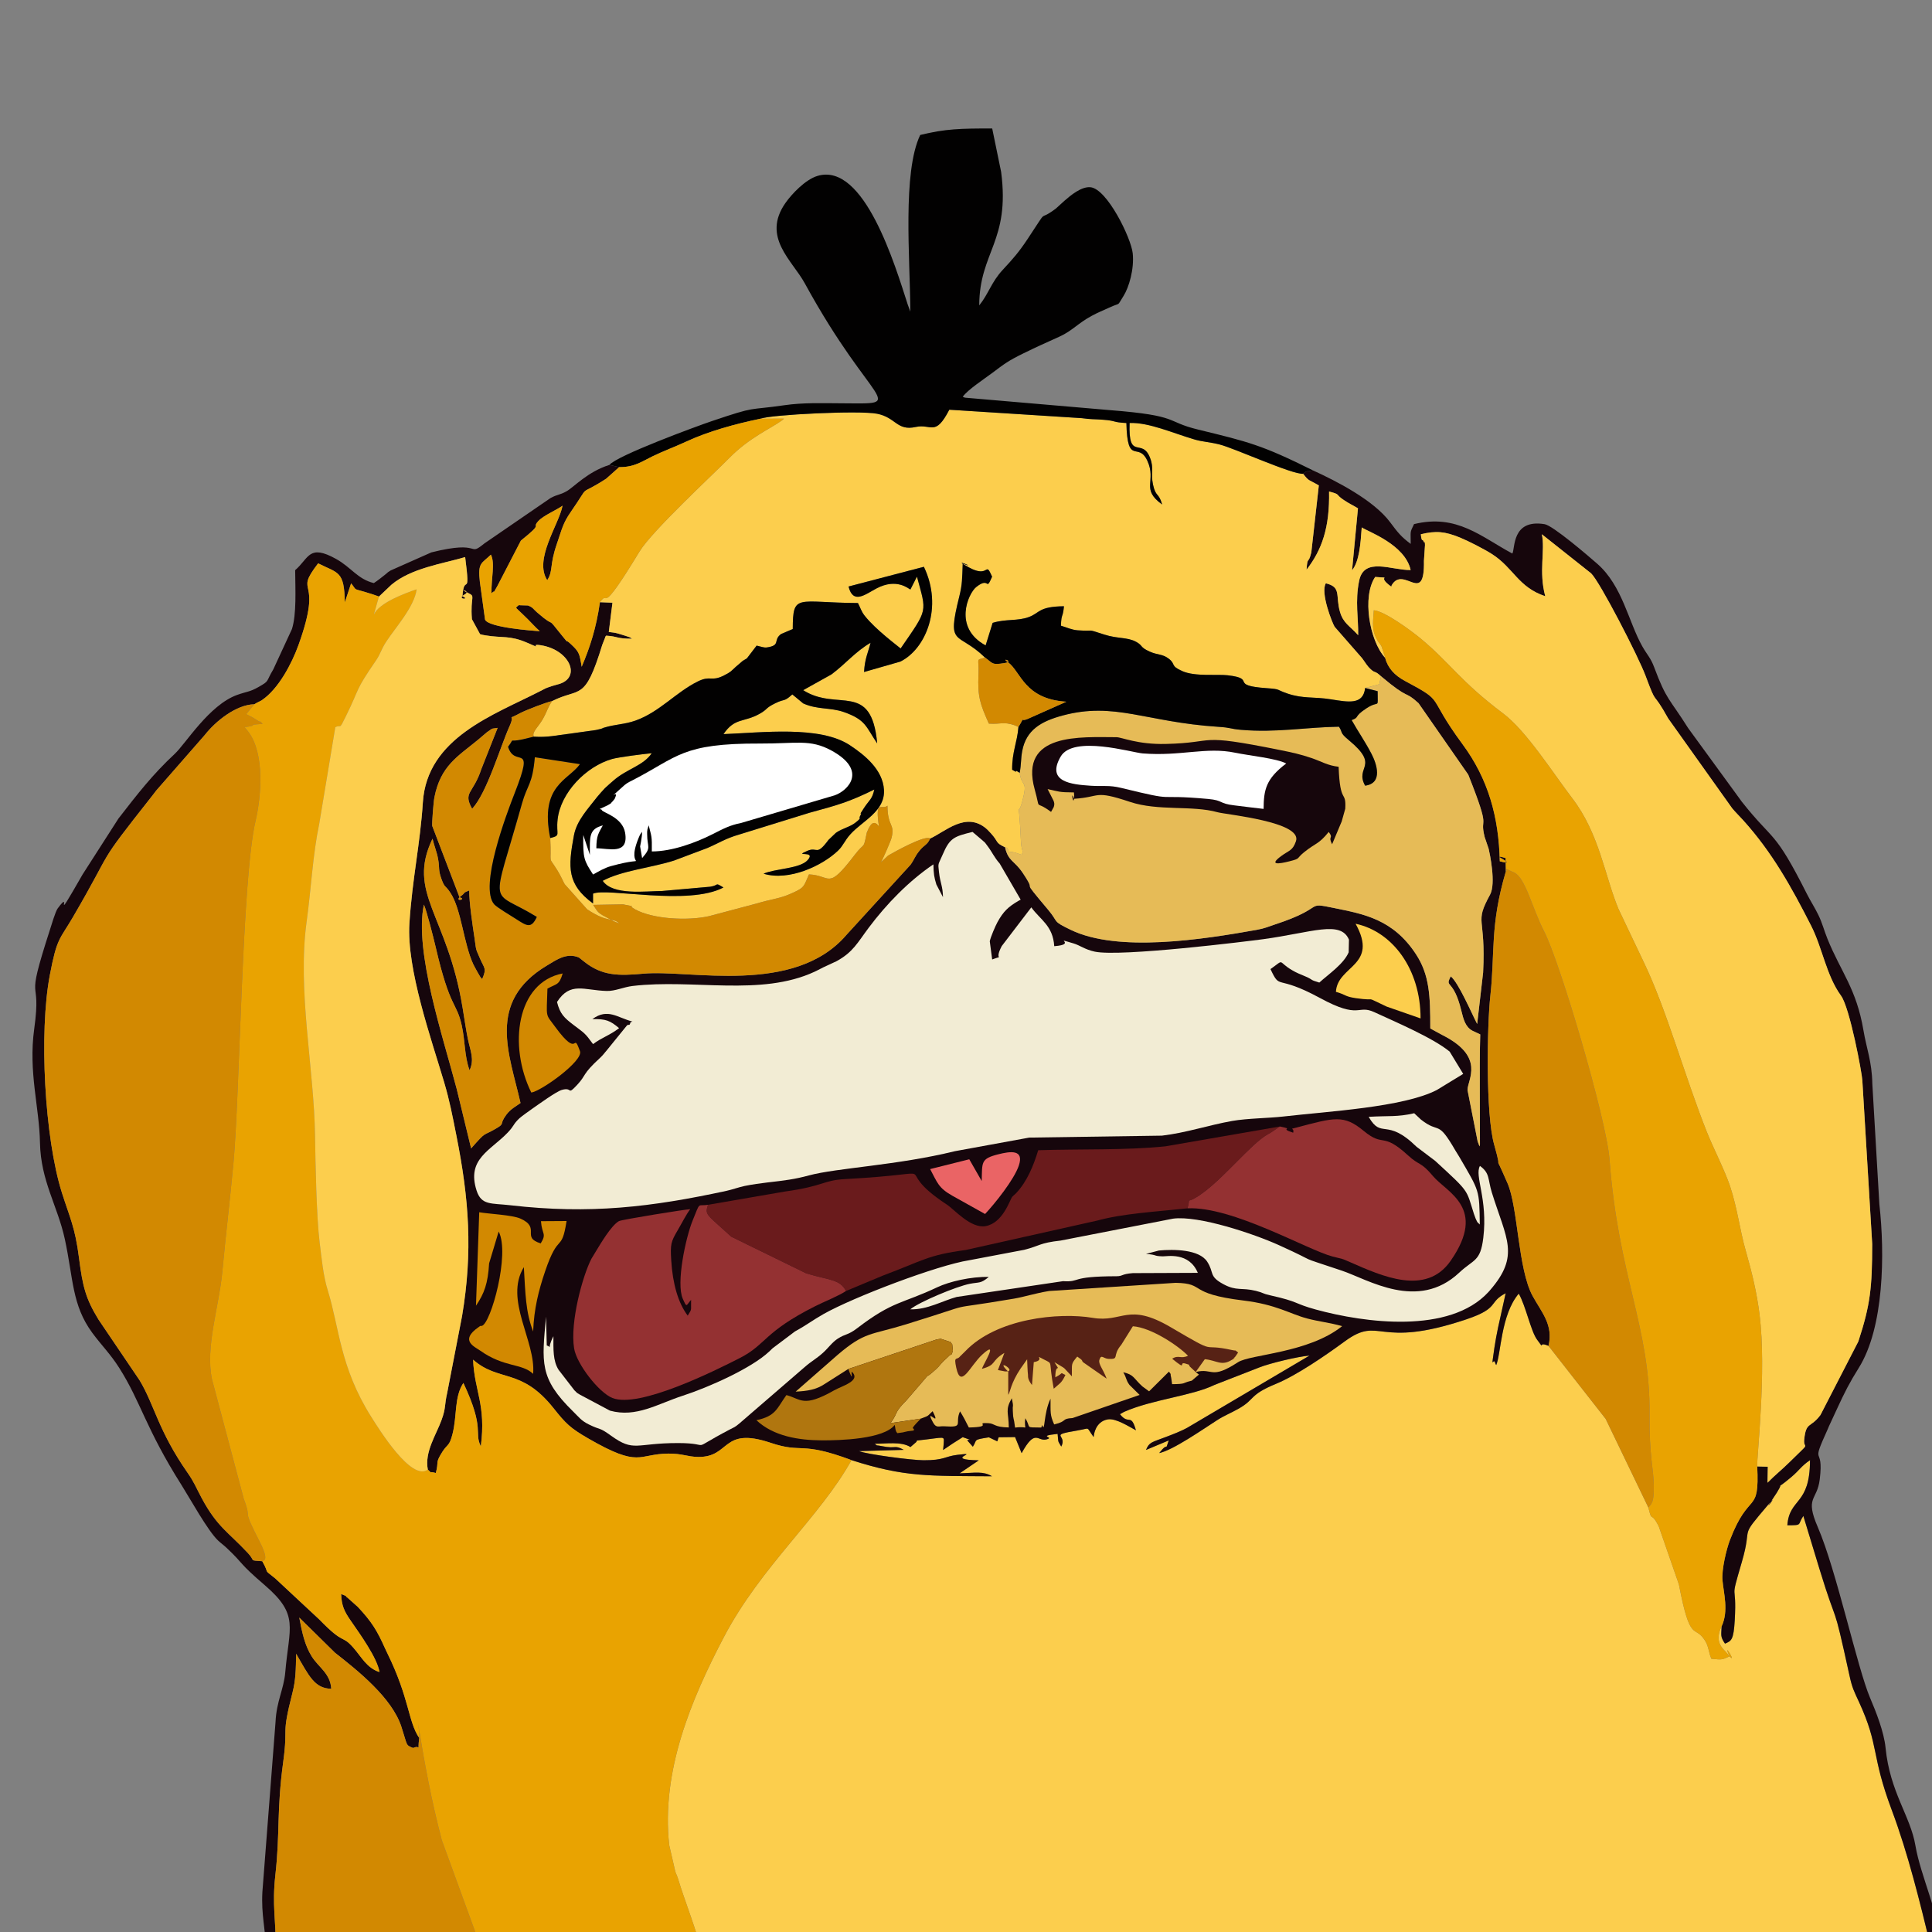 <?xml version="1.0" encoding="UTF-8"?>
<!DOCTYPE svg PUBLIC "-//W3C//DTD SVG 1.1//EN" "http://www.w3.org/Graphics/SVG/1.1/DTD/svg11.dtd">
<!-- Creator: CorelDRAW 2017 -->
<svg xmlns="http://www.w3.org/2000/svg" xml:space="preserve" width="50mm" height="50mm" version="1.1" style="shape-rendering:geometricPrecision; text-rendering:geometricPrecision; image-rendering:optimizeQuality; fill-rule:evenodd; clip-rule:evenodd"
viewBox="0 0 5000 5000"
 xmlns:xlink="http://www.w3.org/1999/xlink">
 <rect x="0" y="0" width="5000" height="5000" fill="#808080" stroke="none"/>
 <defs>
  <style type="text/css">
   <![CDATA[
    .fil6 {fill:#020101}
    .fil1 {fill:#16060C}
    .fil11 {fill:#572215}
    .fil7 {fill:#6A1B1C}
    .fil8 {fill:#943132}
    .fil10 {fill:#B0760F}
    .fil4 {fill:#D28901}
    .fil5 {fill:#E6BB57}
    .fil2 {fill:#E9A301}
    .fil12 {fill:#EA6465}
    .fil3 {fill:#F2ECD4}
    .fil0 {fill:#FCCE4D}
    .fil9 {fill:white}
   ]]>
  </style>
 </defs>
 <g id="Capa_x0020_1">
  <g id="_2712379276512">
   <path class="fil0" d="M2203.71 3778.8c-81.58,147.32 -234.1,274.78 -329.85,457.09 -85.67,163.13 -163.1,349.01 -141.92,539.24l15.83 68.96c3.8,9.84 4.83,10.34 9.13,24.89 12.16,41.18 52.83,146.68 54.6,171.02l3185.8 0c-29.2,-119.43 -58.91,-242.17 -101.39,-355.45 -54.32,-144.82 -31.65,-164.17 -84.64,-279.43 -13.3,-28.92 -17.7,-36.25 -24.75,-68.56 -45.95,-210.34 -27.42,-111.28 -78.16,-277.38l-41.32 -136.01c-15.91,23.6 -0.79,24.31 -41.42,24.13 5.57,-71.79 58.57,-50.15 58.66,-168.37 -22.71,15.2 -27.24,25.91 -48.59,43.87 -54.16,45.57 -4.37,-6.82 -50.3,59.85 -27.66,40.15 21.24,-24.46 -7.49,9.35 -81,95.32 -40.26,48.4 -70,150.28 -32.75,112.19 -12.31,44.82 -18.41,150.99 -2.94,51.2 -8.75,53.47 -25.23,60.42 -12.22,-18.14 -9.74,-20.47 -8.67,-44.85 -21.05,41.91 5.47,59.33 12.06,67.56 37.69,47.06 -13.78,-39.18 8.36,10.07 -21.01,10.55 -21.99,8.31 -46.95,6.48 -7.46,-16.67 -6.31,-31.01 -16.71,-47.43 -27.1,-42.81 -37.61,10.83 -67.25,-144.64l-52.4 -151.04c-21.63,-42.11 -16.35,-5.72 -26.7,-48.28l-110.59 -229.53 -147.93 -188.94c-30.93,-13.59 -6.48,14.52 -29.16,-15.56 -16.57,-21.97 -29.14,-86.91 -47.79,-119.61 -46.53,54.53 -45.93,157.03 -58.4,184.96 -1.16,-1.79 -2.24,-4.52 -2.62,-5.83 -4.88,-16.88 -11.61,26.57 -1.97,-39.55 2.15,-14.79 6.25,-37.03 9.25,-50.95 7.04,-32.6 13.35,-59.15 19.87,-89.69 -46,23.67 -14.38,38.16 -101.41,67.44 -234.26,78.82 -221.34,-11.52 -315.06,57.15 -50.35,36.89 -124.23,87.78 -178.25,110.04 -70.47,29.04 -52.51,39.3 -96.39,64.14 -20.8,11.77 -36.67,17.62 -55.38,29.58 -36.78,23.49 -114.18,77.83 -150.2,85.35 25.89,-33.21 13.57,0.53 24.79,-32.76l-58.93 24.64c8.45,-20.52 14.79,-19.56 50.92,-33.38 18.48,-7.07 41.32,-15.52 58.59,-25.66l313.74 -185.18c-30.55,2.41 -104.27,20.35 -129.64,30.55l-115.99 45.21c-58.5,28.71 -161.08,37.58 -234.45,69.98l-10.52 5.97c23.15,29.57 28.21,-4.52 41.31,41.69 -18.79,-10.01 -52.14,-31.77 -72.8,-28.26 -32.76,5.57 -35.85,41.25 -35.92,40.61 -0.14,-1.09 -0.04,3.48 -0.87,4.92 -20.2,-27.87 -8.11,-22.42 -36.91,-17.77 -1.35,0.22 -3.87,0.81 -5.28,1.05 -77.15,13.03 -24.58,9.85 -41.52,41.54 -9.31,-16.66 -7.01,-7.39 -9.38,-32.84 -57.55,6.31 -4.05,8.17 -29.44,14.43 -22.64,5.59 -28.22,-29.11 -63.74,35.46l-16.93 -41.61 -42.33 0.53c-1.04,1.55 -1.63,4.28 -1.92,5.27 -0.28,0.99 -1.38,4.06 -1.69,5.27l-21.79 -10.41c-42.84,6.73 -29.12,5.41 -41.55,24.29l-12.97 -14.72c-7.28,-7.18 23.27,2.51 -13.22,-9.99 -18.57,11.3 -32.61,20.77 -50.8,33.23l1.43 -15.03c0.8,-23.64 7.45,-17.57 -69.16,-9.49 -0.63,1.06 -1.03,3.07 -1.28,3.46l-15.52 13.45c-23.55,-15.27 -64.47,-8.29 -92.73,-8.62 12.58,7.95 -3.27,1.74 18.72,6.19 38.56,7.82 31.46,-4.32 56.72,9.63l-115.82 3.26c20.15,8.3 136.37,23.54 166.87,23.65 54.66,0.22 53.57,-9.84 88.14,-14.08 66.71,-8.19 -42.05,12.23 55.02,14.27l-49.64 33.68c40.86,-1.16 60.57,-6.28 83.9,7.59 -164.01,-1.22 -225.57,2.64 -363.67,-41.78z"/>
   <path class="fil1" d="M687.75 5040l25.75 0c0.79,-72.86 -9.69,-107.92 -0.84,-187.42 12.49,-112.06 2.88,-164.51 20.37,-293.21 13.34,-98.12 -6.09,-61.37 23.95,-178.84 8.42,-32.89 8.69,-59.22 9.44,-100.7 33.6,58.4 47.99,89.94 90.92,90.73 -2.63,-40.22 -32.7,-55.08 -50.69,-83.92 -18.1,-29.02 -24.93,-62.14 -32.16,-100.37l92.27 90.84c60.21,47.14 147.77,117.06 172.08,191.89 16.36,50.36 10.43,46.66 30.3,54.77 21.47,-9.9 10.47,15.47 15.83,-25.94 -29.13,-42.78 -24.81,-102.16 -83.03,-220.37l-5.41 -11.44c-20.56,-45.92 -33.98,-68.38 -70.52,-107.41l-26.83 -23.94c-12.43,-8.53 10.51,1.6 -16.3,-9.38 1.14,30.17 8.03,44.71 24.46,68.48 25.1,36.31 69.27,97.64 74.74,133.55 -33.22,-10.74 -46.38,-39.16 -68.04,-63.61 -30.83,-34.79 -21.42,-4.2 -87.91,-72.73l-114.15 -106.33c-33.63,-26.68 -12.41,-7.7 -33.23,-44.19 -36.08,-3 -16.59,0.99 -37.03,-20.98 -50.78,-54.58 -79.64,-67.5 -119.72,-142.39 -15.71,-29.37 -19.11,-40.55 -36.44,-65.4 -76.36,-109.49 -85.55,-175.09 -124.29,-239.51l-106.13 -156.84c-33.12,-54.05 -41.18,-84.86 -50.75,-160.41 -9.99,-78.85 -24.06,-104.65 -44.05,-167.74 -45.3,-142.96 -59.48,-415.77 -31.46,-563.27 18.67,-98.24 25.16,-90.92 59.95,-150.57 111.89,-191.84 53.92,-122.17 204.12,-312.64l7.43 -9.61c1.07,-1.42 2.56,-3.43 3.63,-4.85l126.19 -144.35c27.78,-35.52 81.11,-78.38 128.08,-79.29 7.32,-4.93 14.39,-7.19 19.43,-10.58 43.37,-29.17 77.8,-95.6 94.68,-142.43 66.64,-184.89 -15.47,-124.97 50.94,-211.66 51.94,26.31 67.74,18.72 69.05,101.18l16.32 -49.47c17.69,21.84 0.01,10.78 49.7,26.59 2.56,0.82 5.04,1.58 7.39,2.35 2.39,0.78 5.48,1.95 7.43,2.61 1.97,0.66 5.13,1.49 7.45,2.77l32.47 -30.78c51.74,-43.07 129.39,-53.51 190.68,-71.47 14.54,113.17 -2.65,38.4 -7.07,101.55 23.01,9.16 -19.25,8.58 6.85,-5.5 15.2,-8.21 -20.1,-16.28 8.13,-3.03 20.27,9.52 4.78,7.82 9.6,67.76l21.04 38.63c1.9,0.52 4.41,1.37 6.63,1.85 2.34,0.52 4.63,0.88 7.18,1.31 44.34,7.48 62.5,-0.77 108.66,19.35 46.05,20.07 1.38,0.85 35.34,6.32 73.04,11.75 104.39,81.25 48.28,99.82 -7.89,2.61 -10.76,2.65 -19.81,5.65 -18.77,6.22 -16.32,5.84 -29.84,12.79 -120.51,61.99 -293.69,120.62 -304.49,288.55 -6.93,107.62 -27.31,196.82 -34.79,312.82 -7.62,118.4 56.88,299.81 89.86,411.17 14.33,48.41 21.2,85.21 31.62,137.48 32.99,165.44 42.8,300.89 14.85,467.38l-38.48 198.78c-7.67,33.07 -2.76,37.42 -14.45,70 -13.92,38.78 -44.63,82.97 -35.74,128.89 16.08,14.21 -3.31,2.17 20.73,8.79 8.06,-31.34 -0.81,-24.5 12.42,-47.48 18.14,-31.51 21.76,-17.69 30.94,-54.07 11.91,-47.24 3.98,-95.23 27.98,-131.45 56.63,120.66 26.87,127.29 45.11,164.01 14.07,-108.56 -16.69,-142.57 -19.98,-224.25 66.73,58.67 124.46,20.36 207.83,125.08 32.37,40.67 43.17,51.61 90.4,78.91 134.31,77.63 127.33,39.8 207,39.07 35.92,-0.33 48.89,8.14 76.84,8.61 84.77,1.41 59.89,-79.56 188.1,-36.44 84.09,28.29 74.98,-5.35 209.15,44.73 138.1,44.42 199.66,40.56 363.67,41.78 -23.33,-13.87 -43.04,-8.75 -83.9,-7.59l49.64 -33.68c-97.07,-2.04 11.69,-22.46 -55.02,-14.27 -34.57,4.24 -33.48,14.3 -88.14,14.08 -30.5,-0.11 -146.72,-15.35 -166.87,-23.65l115.82 -3.26c-25.26,-13.95 -18.16,-1.81 -56.72,-9.63 -21.99,-4.45 -6.14,1.76 -18.72,-6.19 28.26,0.33 69.18,-6.65 92.73,8.62l15.52 -13.45c0.25,-0.39 0.65,-2.4 1.28,-3.46 76.61,-8.08 69.96,-14.15 69.16,9.49l-1.43 15.03c18.19,-12.46 32.23,-21.93 50.8,-33.23 36.49,12.5 5.94,2.81 13.22,9.99l12.97 14.72c12.43,-18.88 -1.29,-17.56 41.55,-24.29l21.79 10.41c0.31,-1.21 1.41,-4.28 1.69,-5.27 0.29,-0.99 0.88,-3.72 1.92,-5.27l42.33 -0.53 16.93 41.61c35.52,-64.57 41.1,-29.87 63.74,-35.46 25.39,-6.26 -28.11,-8.12 29.44,-14.43 2.37,25.45 0.07,16.18 9.38,32.84 16.94,-31.69 -35.63,-28.51 41.52,-41.54 1.41,-0.24 3.93,-0.83 5.28,-1.05 28.8,-4.65 16.71,-10.1 36.91,17.77 0.83,-1.44 0.73,-6.01 0.87,-4.92 0.07,0.64 3.16,-35.04 35.92,-40.61 20.66,-3.51 54.01,18.25 72.8,28.26 -13.1,-46.21 -18.16,-12.12 -41.31,-41.69l10.52 -5.97c73.37,-32.4 175.95,-41.27 234.45,-69.98l115.99 -45.21c25.37,-10.2 99.09,-28.14 129.64,-30.55l-313.74 185.18c-17.27,10.14 -40.11,18.59 -58.59,25.66 -36.13,13.82 -42.47,12.86 -50.92,33.38l58.93 -24.64c-11.22,33.29 1.1,-0.45 -24.79,32.76 36.02,-7.52 113.42,-61.86 150.2,-85.35 18.71,-11.96 34.58,-17.81 55.38,-29.58 43.88,-24.84 25.92,-35.1 96.39,-64.14 54.02,-22.26 127.9,-73.15 178.25,-110.04 93.72,-68.67 80.8,21.67 315.06,-57.15 87.03,-29.28 55.41,-43.77 101.41,-67.44 -6.52,30.54 -12.83,57.09 -19.87,89.69 -3,13.92 -7.1,36.16 -9.25,50.95 -9.64,66.12 -2.91,22.67 1.97,39.55 0.38,1.31 1.46,4.04 2.62,5.83 12.47,-27.93 11.87,-130.43 58.4,-184.96 18.65,32.7 31.22,97.64 47.79,119.61 22.68,30.08 -1.77,1.97 29.16,15.56 13.19,-54.6 -18.15,-87.02 -41.24,-129.48 -37.76,-69.41 -37.49,-228.7 -64.67,-291.1 -44.37,-101.87 -8.17,-6.9 -34.69,-100.36 -22.3,-78.62 -18.3,-308.98 -9.89,-384.7 12.43,-111.94 -1.34,-181.82 40.15,-322.21l-0.6 -34.63c-50.86,-14.87 39.14,21.82 -15.06,8.46 -2.66,-115.42 -30.08,-213.09 -96.4,-302.99 -96.68,-131.04 -41.45,-106.23 -149.34,-164 -26.28,-14.07 -43.97,-32.86 -51.16,-59.83 -40.86,-44.95 -59.71,-159.01 -25.58,-209.15 50.36,4.29 -1.05,-5.09 41.66,25.13 0.6,-1.17 0.84,-3.35 1.09,-3.78 31.02,-52.41 85.57,54.8 83.41,-63.13l2.72 -40.76c-2.12,-25.81 2.56,5.66 -5.3,-12.72 -0.74,-1.73 -3.31,5.81 -5.51,-15.22 39.71,-9.44 62.43,-7.29 101.51,8.65 20.99,8.56 62.95,29.93 83.4,43.15 55.82,36.11 66.78,84.98 137.15,108.63 -17.49,-64.4 0.33,-118.64 -8.85,-160.43l127.53 101.18c22.61,21.69 122.12,214.83 140.84,265.03 31.44,84.32 14.83,31.56 58.62,110.52l165.67 232.64c9.45,11.24 17.86,19.15 28.38,30.8 75.07,83.16 124.89,172.77 175.93,273.17 29.46,57.95 38.94,128.21 77.38,181.06 22.7,31.21 54.36,200.9 55.1,219.26l25.52 423.17c-0.19,112.65 -4.68,157.24 -35.92,252.3l-97.91 190.06c-26.07,35.17 -37.21,16.08 -42.14,63.64 -3,28.95 21.92,-0.68 -38.31,58.8 -20.03,19.78 -37.85,33.69 -56.64,52.94l0.83 -41.34 -27.45 -0.82c6.08,128.19 -20.48,59.58 -70.76,190.83 -9,23.5 -21.61,76.08 -19.22,103.6 2.93,33.66 16.53,79.55 -2.14,119.38 -1.07,24.38 -3.55,26.71 8.67,44.85 16.48,-6.95 22.29,-9.22 25.23,-60.42 6.1,-106.17 -14.34,-38.8 18.41,-150.99 29.74,-101.88 -11,-54.96 70,-150.28 28.73,-33.81 -20.17,30.8 7.49,-9.35 45.93,-66.67 -3.86,-14.28 50.3,-59.85 21.35,-17.96 25.88,-28.67 48.59,-43.87 -0.09,118.22 -53.09,96.58 -58.66,168.37 40.63,0.18 25.51,-0.53 41.42,-24.13l41.32 136.01c50.74,166.1 32.21,67.04 78.16,277.38 7.05,32.31 11.45,39.64 24.75,68.56 52.99,115.26 30.32,134.61 84.64,279.43 42.48,113.28 72.19,236.02 101.39,355.45l26.2 0c-2.33,-80.85 -52.87,-183.6 -66.43,-263.81 -12.97,-76.69 -65.89,-137.78 -77.26,-253 -4.06,-41.11 -24.68,-93.03 -40.13,-129.29 -32.84,-77.1 -87.23,-330.63 -134.97,-441.01 -34.67,-80.19 -2.04,-68.01 4.79,-124.43 11.44,-94.45 -26.62,-25.84 21.03,-130.7 0.85,-1.86 1.68,-4.14 2.49,-6.03l21.5 -46.39c19.14,-41.57 32.21,-67.37 55.82,-105.04 65.83,-105 67.85,-295.7 53.43,-423.71l-18.2 -311.82c-1.03,-57.48 -15.09,-91.3 -22.92,-137.98 -18.09,-107.93 -58.73,-151.8 -93.22,-237.14 -9.05,-22.41 -13.01,-39.97 -23.3,-61.3 -9.23,-19.13 -20.52,-36.3 -29.85,-54.81 -85.35,-169.32 -85.12,-133.35 -168.18,-238.32l-139.2 -190.93c-48.65,-77.32 -55.87,-71.43 -87.92,-157.48 -9.29,-24.93 -18,-31.64 -30.71,-54.11 -36.02,-63.63 -51.14,-156.4 -116.64,-213.76 -22.37,-19.58 -114.63,-98.89 -136.2,-102.41 -85.65,-13.98 -75.89,63.7 -83.5,76 -80.43,-42.98 -143.59,-103.33 -254.42,-76.15 -11.39,23.51 -8.44,16.17 -8.61,51.2 -24.31,-18.02 -33.35,-29.29 -53.2,-56 -42.52,-57.21 -139.74,-106.98 -200.14,-134.37 -24.63,6.02 -8.58,-2.46 -25.07,8.88 16.23,20.67 12.58,13.73 40.66,30.14l-19.42 173.3c-7.95,33.18 -9.79,7.41 -12.35,44.81 39.89,-51.53 60.08,-109.12 58.31,-202.37 31.66,8.47 13.81,5.75 37.94,21.95 15.04,10.1 24.5,13.97 36.83,21.55l-15.28 160.49c18.83,-23.43 22,-68.2 25.05,-111.03 15.93,10.96 111.76,43.81 126.61,110.3 -49.62,0.77 -120.41,-34.88 -133.3,27.61 -10.99,53.31 -1.63,98.38 -2.55,141.05 -22.19,-24.84 -38.6,-30.76 -47.2,-60.93 -11.97,-41.98 4.56,-63.41 -36.46,-73.4 -14.63,23.51 16.09,101.75 22.7,112.47l71.18 81.42c8.34,11.07 12.16,19.35 22.7,28.94 11.71,10.66 9.88,2.32 26.09,17.71 76.34,64.33 58.73,34.74 97.17,69.74l128.64 184.95c61.91,155.75 27.84,102.14 42.4,161.23l10.44 30.75c2.77,11.97 19.4,89.47 3.66,118.47 -41.84,77.1 -10.42,51.91 -18.02,201.75l-15.38 133.04c-14.84,-28.57 -47.99,-106.44 -68.33,-123.26 -16.45,31.69 6.58,3.42 27.38,89.09 5.51,22.72 10.63,41.78 28.39,51.51l20.5 9.64c-1.64,51 -1.09,102.14 -1.12,153.19l0.37 132.16c-0.05,-0.9 -0.24,3.03 -0.84,4.39 -1.21,-1.92 -2.1,-4.79 -2.63,-6.28 -0.53,-1.51 -1.87,-4.5 -2.49,-6.39l-26.23 -133.19c0.22,-27.05 46.44,-85.25 -63.3,-141.29 -10.55,-5.39 -22.63,-12.4 -33.01,-17.99 0.05,-84.7 -2.08,-138.46 -36.99,-191.97 -59.68,-91.46 -136.47,-104.14 -210.81,-119.48 -80.45,-16.59 -17.53,-2.35 -155.13,42.64 -15.86,5.18 -25.28,9.86 -46.16,13.59 -140.77,25.17 -358.85,59.15 -481.06,0.2 -49.99,-24.11 -30.37,-18.29 -58.62,-51.82 -81.48,-96.68 -22.9,-31.36 -65.7,-95.31 -22.52,-33.66 -37.72,-29.82 -46.09,-66.85 -26.7,-12.62 -15.13,-12.55 -36.63,-36.14 -1.67,-1.82 -6.48,-7.05 -8.3,-8.75 -1.31,-1.22 -3.09,-2.95 -4.48,-4.1 -52.93,-43.74 -105.75,9.24 -144.63,26.53 -6.78,16.64 -14.37,15.47 -27.39,31.45 -12.62,15.5 -12.76,21.89 -23.31,36.56l-165.5 181.1c-135.07,158.18 -406.36,89.5 -525.47,100.58 -65.03,6.04 -107.09,5.58 -152.84,-30.58l-14.4 -11.36c-31.77,-13.03 -57.45,5.79 -82.86,21.02 -157.32,94.26 -96.35,229.96 -68.14,355.68 -12.23,9 -25.52,15.14 -36.87,30.53 -18.75,25.41 -3.32,21.62 -23.77,33.89 -40.2,24.14 -24.59,4.8 -67.2,53.02l-37.1 -153.01c-35.11,-134.39 -110.5,-356.91 -85.13,-477.87 7,15.3 24.51,84.08 30.26,108.9 37.69,162.75 53.88,141.39 67.7,203.7 9.17,41.34 6.59,78.46 20.23,116.17 13.16,-27.97 2.36,-48.99 -4.4,-81.39 -4.01,-19.19 -9.45,-55.16 -13.5,-79.89 -39.81,-243.15 -145.61,-297.2 -77.96,-438.04 4.56,19.41 11.27,34.25 14.54,52.95 4.25,24.32 -0.18,26.81 8.38,50.64 9.01,25.09 9.28,14.89 23.44,36.42 28.45,43.25 33.81,130.51 59.47,185.59 1.85,3.97 11.1,20.59 11.94,21.97 11.26,18.5 1.7,4.52 10.71,15.74 12.49,-28.63 5.42,-27.4 -5.91,-54.04 -12.21,-28.71 -8.61,-17.1 -14.04,-53.39 -4.56,-30.4 -13.76,-90.35 -13.54,-122.07 -17.74,6.73 -9.81,6.02 -19.83,13.33 -24.23,17.68 16.85,10.12 -5.28,4.45l-70.66 -184.85c-0.8,-7.91 3.21,-61.29 5.72,-74.01 16.06,-81.6 60.09,-105.37 112.86,-148.81 2.45,-2.02 22.86,-19.46 23.12,-19.63 18.46,-12.24 7.82,-7.72 27.6,-11.21l-42.28 107.02c-21.05,64.14 -48.18,58.77 -23.69,102.42 38.96,-42.5 71.6,-157.86 97.44,-215.17 15.62,-34.64 -12.95,-10.87 26.74,-32.38 13.53,-7.33 68.32,-28.51 82.84,-31.17 73.1,-36.68 83.97,3.92 129.8,-145.68l7.13 -18.06c0.36,-3.01 1.67,-3.86 2.82,-5.61 33.03,2.08 25.8,8.09 67.01,7.87 -9.82,-5.89 0.26,-1.4 -16.93,-7.45 -2.38,-0.84 -10.14,-3.26 -12.69,-3.97 -15.06,-4.2 -9.1,-3.29 -30.49,-6.01l9.49 -75.73 -32.44 -1.28c-9.53,66.89 -25.7,116.6 -47.22,167.09 -5.8,-35.28 -6.78,-38.53 -27.1,-57.81 -18.9,-17.93 -2.61,3.57 -21.88,-20.51 -49.63,-62 -10.93,-14.44 -65.87,-61.85 -11.75,-10.14 -10.09,-12.87 -24.2,-18.46l-21.27 -0.62c-0.72,-1.8 -3.66,0.86 -5.23,1.82 -6.09,7.64 -9.96,-1.61 25.84,34.04 12.74,12.68 18.95,20.36 31.27,31.22 -15.91,-0.81 -133.47,-9.34 -141.65,-29.91l-13.37 -97.36c-6.03,-51.31 4.67,-47.23 28.48,-70.76 11.38,22.58 0.62,60.67 1.59,100.17 12.51,-12.91 -0.58,8.82 15.56,-19.67l60.48 -116.86c61.18,-49.17 26.34,-29.93 45.23,-50.64 13.09,-14.36 48.12,-28.9 62.59,-39.7 -8.84,48.12 -75.1,138.73 -39.6,192.8 16.23,-25.8 4.99,-36.45 25.01,-94.29 13.56,-39.16 15.19,-52.4 36.08,-82.57 55.47,-80.12 12.48,-34.92 91.3,-85.65l33.68 -30.03 -25.14 -5.83c-56.76,17.77 -91.72,57.43 -110.97,68.26 -18.08,10.17 -23.01,7.48 -41.46,17.55l-171.17 117.46c-45.19,36.63 -2.83,-10.46 -137.18,23.14l-105.59 46.87c-13.68,8.64 -0.78,0.34 -14.45,11.01 -13.54,10.58 -16.39,13.25 -28.84,21.56 -42.07,-10.2 -58.4,-40.72 -97.97,-62.62 -70.69,-39.13 -69.56,-2.03 -105.63,29.19 0.39,51.18 3.8,113.5 -8.29,152.24l-48.2 104.28c-20.52,34.27 -8.72,28.93 -38.37,45.88 -22.84,13.06 -30.98,11.66 -55.61,20.56 -72.25,26.13 -132.98,126.15 -161.15,152.39 -57.7,53.74 -96.46,103.92 -145.77,167.53l-92.66 144.42c-84.95,148.46 -22.45,31.41 -64.53,88.08 -6,8.09 -17.01,45.71 -20.26,55.77 -67.76,209.99 -19.99,107.11 -40.53,256.33 -15.32,111.25 13.19,201.55 14.95,294.22 1.88,99.07 45.68,163.7 64.21,249.18 22.26,102.68 18.18,170.7 70.94,242.59 23.05,31.42 46.92,54.73 69.9,90.95 56.24,88.65 68.41,156.69 161.65,303.94 20.58,32.5 67.59,117.82 94.31,142.99 7.54,7.1 13.42,10.84 22.65,19.55 47.18,44.57 27.15,34.93 98.51,96.31 89.53,77.01 62.66,107.28 52.57,225.55 -3.65,42.83 -22.76,75.06 -25.09,127.6l-34.04 440.11c-3.37,60.78 8.41,96.59 8.62,144z"/>
   <path class="fil2" d="M658.28 1822.61l-21.01 25.53c2.94,1.54 14.11,7.13 17.05,8.78l16.88 10.62c2.12,-2.17 6.18,3.3 8.43,5.88 -51.54,3.47 0.06,2.12 -46.61,8.51 0.99,1.41 2.74,3.23 3.32,3.95l6.69 8.25c41.73,55.65 33.78,164.96 18.14,231.47 -35.08,149.2 -40.36,705.9 -56.91,883.14 -9.66,103.43 -19.31,180.89 -29.16,285.03 -8.26,87.48 -44.4,193.49 -26.35,276.38l82.08 308.58c23.71,63.13 -8.2,14.75 41.01,110.81 27.12,52.94 8.71,48.58 6.91,50.92 20.82,36.49 -0.4,17.51 33.23,44.19l114.15 106.33c66.49,68.53 57.08,37.94 87.91,72.73 21.66,24.45 34.82,52.87 68.04,63.61 -5.47,-35.91 -49.64,-97.24 -74.74,-133.55 -16.43,-23.77 -23.32,-38.31 -24.46,-68.48 26.81,10.98 3.87,0.85 16.3,9.38l26.83 23.94c36.54,39.03 49.96,61.49 70.52,107.41l5.41 11.44c58.22,118.21 53.9,177.59 83.03,220.37 1.01,-23.36 -1.73,-22.5 -2.93,-36.81 17.18,105.34 34.29,198.16 61.41,301.39l101.19 277.59 566.86 0c-1.77,-24.34 -42.44,-129.84 -54.6,-171.02 -4.3,-14.55 -5.33,-15.05 -9.13,-24.89l-15.83 -68.96c-21.18,-190.23 56.25,-376.11 141.92,-539.24 95.75,-182.31 248.27,-309.77 329.85,-457.09 -134.17,-50.08 -125.06,-16.44 -209.15,-44.73 -128.21,-43.12 -103.33,37.85 -188.1,36.44 -27.95,-0.47 -40.92,-8.94 -76.84,-8.61 -79.67,0.73 -72.69,38.56 -207,-39.07 -47.23,-27.3 -58.03,-38.24 -90.4,-78.91 -83.37,-104.72 -141.1,-66.41 -207.83,-125.08 3.29,81.68 34.05,115.69 19.98,224.25 -18.24,-36.72 11.52,-43.35 -45.11,-164.01 -24,36.22 -16.07,84.21 -27.98,131.45 -9.18,36.38 -12.8,22.56 -30.94,54.07 -13.23,22.98 -4.36,16.14 -12.42,47.48 -24.04,-6.62 -4.65,5.42 -20.73,-8.79 -42.26,31.64 -126.95,-105.55 -146.54,-136.63 -81.2,-128.78 -82.54,-231.48 -112.39,-327.04 -11.72,-37.5 -15.76,-82.19 -21,-123.85 -8.25,-65.56 -10.89,-206.21 -11.91,-275.27 -2.61,-177.01 -46.32,-376.76 -21.81,-555.25 12.11,-88.21 15.46,-170.67 32.79,-254.23l41.47 -249.09c17.02,-8.37 8.36,10.3 27.82,-29.26 37.93,-77.16 21.07,-61.34 77.55,-143.53 11.71,-17.04 12.77,-27.6 26.47,-48.67 23.81,-36.62 72.6,-89.67 78.64,-135.39 -30.26,10.43 -97.34,34.75 -110.79,65.57l13.18 -46.68c-2.32,-1.28 -5.48,-2.11 -7.45,-2.77 -1.95,-0.66 -5.04,-1.83 -7.43,-2.61 -2.35,-0.77 -4.83,-1.53 -7.39,-2.35 -49.69,-15.81 -32.01,-4.75 -49.7,-26.59l-16.32 49.47c-1.31,-82.46 -17.11,-74.87 -69.05,-101.18 -66.41,86.69 15.7,26.77 -50.94,211.66 -16.88,46.83 -51.31,113.26 -94.68,142.43 -5.04,3.39 -12.11,5.65 -19.43,10.58z"/>
   <path class="fil0" d="M1967.83 1083.66l61.12 -0.23c-1.69,1.69 -4.07,3.67 -5.43,4.67 -28.36,20.74 -84,44.24 -135.56,96.63 -43.58,44.27 -200.83,189.73 -232.81,242.47 -108.92,179.62 -76.26,94.51 -102.53,131.29l32.44 1.28 -9.49 75.73c21.39,2.72 15.43,1.81 30.49,6.01 2.55,0.71 10.31,3.13 12.69,3.97 17.19,6.05 7.11,1.56 16.93,7.45 -41.21,0.22 -33.98,-5.79 -67.01,-7.87 -1.15,1.75 -2.46,2.6 -2.82,5.61l-7.13 18.06c-45.83,149.6 -56.7,109 -129.8,145.68 -12.36,17.85 -11.86,25 -24.22,46.73 -12.22,21.48 -28.33,32.7 -23.41,45.32 37.96,2.35 57.39,-3.51 93.55,-7.72l67.18 -9.4c21.96,-4.68 14.71,-4.18 19.83,-5.77 30.71,-9.52 54.21,-8.54 82.6,-18.64 62.71,-22.3 104.12,-72.93 161.39,-101.32 33.22,-16.48 35.09,1.43 68.33,-15.85 18.82,-9.78 15.73,-9.15 29.8,-21.81l18.32 -15.71c2.04,-1.45 8.62,-4.89 10.64,-6.35l25.2 -33.03c13.1,3.05 19.59,5.69 26.12,4.76 37.67,-5.38 15.25,-18.67 37.24,-34.82l30.15 -12.87c0.46,-93.78 10,-68.21 168.73,-67.29 6.58,12.53 8.39,21.35 17.42,32.87 28.5,36.36 87.92,79.89 93.04,84.73 71.66,-104.08 67.58,-91.81 42.21,-185.97l-14.19 28.03c-0.55,1.1 -1.69,3.66 -2.78,5.35 -4.37,-1.47 -35.12,-30.71 -87.93,-2.66 -29.28,15.55 -60.49,41.89 -72.08,-5.12l194.94 -51.02c50.11,104.29 5.18,212.69 -60.83,245.33l-94 26.99c1.93,-34.95 10.2,-49.36 16.85,-75.64 -39.58,23.05 -64.34,54.37 -101.33,81.91l-73.04 40.73c88.86,56.78 176.52,-25.16 191.55,137.77 -29.31,-42.7 -28.36,-60.87 -86.63,-81.24 -34.84,-12.17 -67.97,-5.64 -104.85,-22.22l-28.19 -23.3c-23.38,20.81 -17.49,9.77 -44.24,22.93 -27.24,13.4 -17.99,14.57 -40.42,27.21 -40.85,23.02 -64.21,9.29 -93.47,52.59 100.5,-3.88 249.48,-22.56 327.03,28.69 38.82,25.64 85.21,63.33 88.29,115.39 3.3,55.82 -55.54,80.25 -86.67,114.81 -15.69,17.42 -18.45,29.2 -31.49,41.92 -40.82,39.82 -127.95,80.37 -193.45,60.43 29.08,-13.33 94.34,-12.67 114.21,-35.31 23.51,-26.78 -40.36,-6.66 -1,-23.83 27.05,-11.81 22.33,15.59 54.91,-28.48 0.06,-0.08 18.73,-17.91 19.06,-18.14 16.68,-11.71 35.59,-14.72 50.47,-26.31 17.58,-13.69 8.69,-10.24 11.47,-15.72 10.16,-20.03 -7.92,6.43 10.52,-21.88 14.54,-22.33 21.13,-21.99 26.94,-48.15 -65.46,32.23 -94.86,40.3 -167.44,60.01l-181.32 56.13c-36.66,10.51 -54.46,22.93 -83.27,35.17l-86.26 32.46c-59.51,18.91 -135.11,25.84 -184.61,52.45 26.13,38.64 111.87,26.45 153.03,26.41l124.9 -11.11c25.02,-3.78 10.49,-12.35 34.64,1.92 -91.09,48.36 -301.81,-0.04 -337.56,15.99l0 25.4c-67.02,-49.17 -65.09,-92.68 -49.54,-175.84 7.36,-39.38 36.64,-69.1 60.54,-100.27 1.75,-2.29 16.73,-19.38 19.96,-22.51 4.48,-4.35 16.89,-15.1 22.25,-19.77 34.78,-30.33 76.38,-37.55 98.76,-70.46 -23.7,2.27 -86.08,10.24 -103.16,15.13 -66.84,19.15 -132.79,86.84 -140.5,156.25 -4.56,41.02 9.77,40.81 -19.1,48.23 3.93,77.08 -7.52,40.89 19.37,85.03 8.57,14.07 13.6,26.61 18.05,34.35l58.14 65.09c56.57,37.45 66.61,19.78 83.01,36.59 -27.95,-11.46 -3.13,-0.13 -25.31,-11.73 -30.85,-16.12 -28.59,-15.57 -42.11,-36.41l77.29 -1.36c45.65,9.7 5.31,-1.23 31.73,13.21 45.26,24.72 134.36,29.98 190.49,17.4l125.97 -33.48c2.71,-0.87 13.21,-3.92 20.92,-5.77 32.05,-7.71 43.2,-9 70.28,-21.3 31.3,-14.22 27.84,-16.68 41.8,-47.56 57.89,2.13 46.33,43.72 118.53,-50.81 26.04,-34.1 21.67,-11.88 30.22,-53.11 0.17,-0.8 0.6,-3.26 0.83,-4.07l5.3 -12.3c6.58,-11.11 11.41,-16.34 20.66,-10.33 0.57,0.37 2.5,3.01 2.96,3.41 0.5,0.44 2.49,2.51 2.76,4.14 -10.87,-73.37 6.85,-42.16 21.86,-54.73 0.18,54.81 19.39,45.43 10.87,82.1 -2.14,9.19 -23.09,56.92 -27.81,64.42l18.57 -17.48c15.64,-9.03 96.34,-54.37 108.61,-44.07 38.88,-17.29 91.7,-70.27 144.63,-26.53 1.39,1.15 3.17,2.88 4.48,4.1 1.82,1.7 6.63,6.93 8.3,8.75 21.5,23.59 9.93,23.52 36.63,36.14 2.36,1.21 5.71,0.57 6.96,3.85 8.22,21.52 -8.27,-0.95 30.62,13.96 1.05,0.4 3.45,1.37 5.27,1.67 6.15,-10.52 -0.58,-10.63 -1.62,-33.51 -6.52,-142.99 -10.55,-39.66 7.46,-121.37 7.93,-35.96 -6.57,-23.78 -10.79,-57.19 -21.15,-13.47 2.76,5.5 -19.49,-8.02 -0.49,-46.12 12.98,-69.82 16.3,-110.7l-10.49 -4.54c-30.39,-9.78 -31.55,-2.15 -66.04,-4.03 -22.3,-49.9 -29.53,-69.21 -26.89,-127.29 2.02,-44.6 -8.7,-35.88 16.96,-43.62 -71.84,-69.77 -100.01,-24.6 -66.62,-158.34 7.83,-31.35 7.32,-46.04 8.83,-84.84 45.01,16.4 -36.85,-19.11 15.73,9.67 54.91,30.05 41.37,-19.51 60.31,24.16 -17.62,40.66 -4.96,-2 -41.1,26.8 -20.62,16.42 -60.48,105.21 24.36,151.04l18.13 -58.35c34.84,-10.7 64.68,-4.06 94.42,-15.32 27.79,-10.52 24.49,-26.98 90.22,-27.65 -3.28,32.72 -6.62,16.43 -7.93,50.31 14.83,4.3 27.82,10.82 43.69,11.96 47.05,3.41 18.01,-5.31 68.73,11.03 34.72,11.2 59.87,6.27 82.64,18.96 18.16,10.11 8.2,13.16 34.8,25.1 20.76,9.32 32.49,5.54 49.22,18.32 19.53,14.93 2.37,17.7 35.35,32.27 32.82,14.5 90.32,7.61 116.62,10.6 78.11,8.9 1.05,26.36 101.94,33.46 37.16,2.61 23.29,3.76 53.55,13.95 41.04,13.81 67.14,7.65 112.48,14.92 45.6,7.31 83.27,14.81 88.31,-29.38l36.76 -9.67 4.27 -20.72c-16.21,-15.39 -14.38,-7.05 -26.09,-17.71 -10.54,-9.59 -14.36,-17.87 -22.7,-28.94l-71.18 -81.42c-6.61,-10.72 -37.33,-88.96 -22.7,-112.47 41.02,9.99 24.49,31.42 36.46,73.4 8.6,30.17 25.01,36.09 47.2,60.93 0.92,-42.67 -8.44,-87.74 2.55,-141.05 12.89,-62.49 83.68,-26.84 133.3,-27.61 -14.85,-66.49 -110.68,-99.34 -126.61,-110.3 -3.05,42.83 -6.22,87.6 -25.05,111.03l15.28 -160.49c-12.33,-7.58 -21.79,-11.45 -36.83,-21.55 -24.13,-16.2 -6.28,-13.48 -37.94,-21.95 1.77,93.25 -18.42,150.84 -58.31,202.37 2.56,-37.4 4.4,-11.63 12.35,-44.81l19.42 -173.3c-28.08,-16.41 -24.43,-9.47 -40.66,-30.14 -28.54,2.26 -177.79,-66.28 -217.12,-76.02 -24.6,-6.09 -43.73,-6.81 -63.35,-12.54 -56.9,-16.61 -118.05,-44.59 -168.57,-42.88 -3.8,99.92 31.98,36.28 52.85,90.14 10.95,28.28 1.35,39.28 7.58,68.83 7.11,33.73 15.01,20.29 23.72,51.99 -56.71,-40.88 -13.67,-59.38 -38.24,-113.05 -23.55,-51.46 -51.67,15.4 -54.27,-97.79 -36.84,-1.89 -24.97,-5.8 -59.99,-8.48 -22.51,-1.73 -32.35,-0.79 -55.28,-4.09l-343.01 -21.85c-36.77,71.04 -46.23,35.69 -87.03,44.69 -48.78,10.77 -51.04,-24.72 -99.99,-34.3 -45.65,-8.93 -274.2,2.13 -301.96,12.92z"/>
   <path class="fil3" d="M2440.47 2321.92l-17.19 -32.95c-5.84,-19.34 -7.04,-26.73 -7.66,-52.01 -63.51,42.99 -121.06,102.18 -167.28,163.83 -29.15,38.87 -40.43,63.26 -83.28,86.73l-34.49 16.02c-1.72,0.83 -3.84,2.01 -5.55,2.85l-11.26 5.7c-1.78,0.86 -3.94,1.95 -5.75,2.79 -139.43,64.59 -313.36,18.19 -470.71,36.8 -23.76,2.81 -45.15,13.52 -67.26,12.93 -58.65,-1.57 -94.13,-24.94 -128.52,28.52 7.89,31.09 18.7,40.97 42.36,59.08 29.38,22.49 29.13,20.01 50.92,49.95 23.69,-17.83 41.39,-21.53 67.42,-41.29 -23.27,-19.65 -34.09,-24.09 -69.18,-23.44 40.06,-29.15 64.5,-3.78 103.67,6.3 -1.72,1.18 -4.71,0.5 -5.38,3.23 -2.49,10.19 -4.69,1.68 -9.47,7.72l-53.13 65.51c-3.27,3.27 -7.13,9.63 -16.08,17.85 -46.98,43.09 -34.6,43.35 -58.5,69.08 -27.83,29.97 -10.87,5.26 -40.03,13.55 -14.71,4.18 -60.25,37.4 -75.48,47.91 -6.42,4.43 -29.64,21.08 -34.17,25.34 -17.38,16.31 -12.6,18.44 -30.49,37.18 -44.73,46.87 -106.97,68.24 -80.56,150.1 12.52,38.84 37.72,32.25 87.66,38.02 206.22,23.8 364.61,4.64 558.67,-37.22 14.7,-3.17 33,-9.73 46.93,-12.66 18.65,-3.91 44.38,-7.4 58.47,-9.02 46.1,-5.33 70.73,-8.17 108.54,-18.39 71.6,-19.35 229.28,-26.15 377.46,-62.63l192.44 -35.21 343.49 -5.04c63.3,-7.41 120.56,-27.21 181.76,-38.02 38.71,-6.83 94.83,-7.16 132.44,-11.5 116.44,-13.45 309.84,-23.74 397,-68.49l68.5 -41.8 -35.06 -57.68c-43.41,-35.71 -141.47,-77.4 -195,-102.09 -44.49,-20.53 -36.41,20.01 -140.55,-36.6 -116.44,-63.29 -101.28,-18.2 -128.19,-74.85 38.55,-27.1 16.41,-20.48 55.52,2.61 13.12,7.75 20.39,10.09 35.12,16.46 22.18,9.59 9.17,7.99 35.8,15.81 22.99,-21.14 62.72,-47.52 75.93,-78.28l0.74 -32.8c-21.5,-51 -95.7,-18.4 -221.95,-1.2 -37,5.04 -369.18,46.46 -435.89,32.24 -25.57,-5.44 -38.19,-16.37 -55.1,-21.35 -58.09,-17.11 12.16,2.49 -49.75,7.21 -3.56,-53.72 -35.73,-67.63 -59.38,-100.45l-76.56 100.24c-21.7,41.68 10.01,21.23 -24.73,34.61l-6.2 -47.1c2.28,-11.53 14.84,-40.22 19.86,-49.37 15.31,-27.9 28.12,-39.99 54.68,-55.39 1.52,-0.89 4.01,-2.25 5.39,-3.03l-54.18 -93.28c-14.35,-16.23 -19.01,-28.8 -31.24,-45.06 -11.31,-15.04 -3.45,-5.68 -16.27,-17.45l-22.84 -19.41c-47.96,11.93 -58.76,15.25 -77.28,58.64 -11.97,28.04 -12.3,20.31 -9.57,45.24 3.16,28.9 9.82,35.22 10.39,65.01z"/>
   <path class="fil0" d="M3584.58 1702.25c-0.56,-2.29 -1.55,-8.16 -1.86,-6.81l-7.09 -22c-0.41,-0.86 -1.56,-2.87 -2,-3.67 -0.43,-0.77 -1.82,-2.57 -2.28,-3.32l-5.33 -6.86c-16.66,-28.14 -12.98,-43.7 -10.62,-80.19 27.11,1.86 94.97,51.25 122.03,73.75 75.59,62.87 101.65,109.96 213.07,193.59 59.64,44.76 130.45,156.36 178.56,219.26 70.55,92.24 84.3,202.21 119.66,286.66l64.97 136.63c60.01,124.73 104.72,291.86 163.37,439.56 16.89,42.51 46.85,100.2 60.52,141.67 18.77,56.95 25.15,112.83 39.8,164.23 16.67,58.52 29.18,109.98 36.37,167.52 18.49,147.93 -7.61,368.47 -6.04,392.76l27.45 0.82 -0.83 41.34c18.79,-19.25 36.61,-33.16 56.64,-52.94 60.23,-59.48 35.31,-29.85 38.31,-58.8 4.93,-47.56 16.07,-28.47 42.14,-63.64l97.91 -190.06c31.24,-95.06 35.73,-139.65 35.92,-252.3l-25.52 -423.17c-0.74,-18.36 -32.4,-188.05 -55.1,-219.26 -38.44,-52.85 -47.92,-123.11 -77.38,-181.06 -51.04,-100.4 -100.86,-190.01 -175.93,-273.17 -10.52,-11.65 -18.93,-19.56 -28.38,-30.8l-165.67 -232.64c-43.79,-78.96 -27.18,-26.2 -58.62,-110.52 -18.72,-50.2 -118.23,-243.34 -140.84,-265.03l-127.53 -101.18c9.18,41.79 -8.64,96.03 8.85,160.43 -70.37,-23.65 -81.33,-72.52 -137.15,-108.63 -20.45,-13.22 -62.41,-34.59 -83.4,-43.15 -39.08,-15.94 -61.8,-18.09 -101.51,-8.65 2.2,21.03 4.77,13.49 5.51,15.22 7.86,18.38 3.18,-13.09 5.3,12.72l-2.72 40.76c2.16,117.93 -52.39,10.72 -83.41,63.13 -0.25,0.43 -0.49,2.61 -1.09,3.78 -42.71,-30.22 8.7,-20.84 -41.66,-25.13 -34.13,50.14 -15.28,164.2 25.58,209.15z"/>
   <path class="fil4" d="M678.75 4040.46c1.8,-2.34 20.21,2.02 -6.91,-50.92 -49.21,-96.06 -17.3,-47.68 -41.01,-110.81l-82.08 -308.58c-18.05,-82.89 18.09,-188.9 26.35,-276.38 9.85,-104.14 19.5,-181.6 29.16,-285.03 16.55,-177.24 21.83,-733.94 56.91,-883.14 15.64,-66.51 23.59,-175.82 -18.14,-231.47l-6.69 -8.25c-0.58,-0.72 -2.33,-2.54 -3.32,-3.95 46.67,-6.39 -4.93,-5.04 46.61,-8.51 -2.25,-2.58 -6.31,-8.05 -8.43,-5.88l-16.88 -10.62c-2.94,-1.65 -14.11,-7.24 -17.05,-8.78l21.01 -25.53c-46.97,0.91 -100.3,43.77 -128.08,79.29l-126.19 144.35c-1.07,1.42 -2.56,3.43 -3.63,4.85l-7.43 9.61c-150.2,190.47 -92.23,120.8 -204.12,312.64 -34.79,59.65 -41.28,52.33 -59.95,150.57 -28.02,147.5 -13.84,420.31 31.46,563.27 19.99,63.09 34.06,88.89 44.05,167.74 9.57,75.55 17.63,106.36 50.75,160.41l106.13 156.84c38.74,64.42 47.93,130.02 124.29,239.51 17.33,24.85 20.73,36.03 36.44,65.4 40.08,74.89 68.94,87.81 119.72,142.39 20.44,21.97 0.95,17.98 37.03,20.98z"/>
   <path class="fil0" d="M980.67 1543.97l-13.18 46.68c13.45,-30.82 80.53,-55.14 110.79,-65.57 -6.04,45.72 -54.83,98.77 -78.64,135.39 -13.7,21.07 -14.76,31.63 -26.47,48.67 -56.48,82.19 -39.62,66.37 -77.55,143.53 -19.46,39.56 -10.8,20.89 -27.82,29.26l-41.47 249.09c-17.33,83.56 -20.68,166.02 -32.79,254.23 -24.51,178.49 19.2,378.24 21.81,555.25 1.02,69.06 3.66,209.71 11.91,275.27 5.24,41.66 9.28,86.35 21,123.85 29.85,95.56 31.19,198.26 112.39,327.04 19.59,31.08 104.28,168.27 146.54,136.63 -8.89,-45.92 21.82,-90.11 35.74,-128.89 11.69,-32.58 6.78,-36.93 14.45,-70l38.48 -198.78c27.95,-166.49 18.14,-301.94 -14.85,-467.38 -10.42,-52.27 -17.29,-89.07 -31.62,-137.48 -32.98,-111.36 -97.48,-292.77 -89.86,-411.17 7.48,-116 27.86,-205.2 34.79,-312.82 10.8,-167.93 183.98,-226.56 304.49,-288.55 13.52,-6.95 11.07,-6.57 29.84,-12.79 9.05,-3 11.92,-3.04 19.81,-5.65 56.11,-18.57 24.76,-88.07 -48.28,-99.82 -33.96,-5.47 10.71,13.75 -35.34,-6.32 -46.16,-20.12 -64.32,-11.87 -108.66,-19.35 -2.55,-0.43 -4.84,-0.79 -7.18,-1.31 -2.22,-0.48 -4.73,-1.33 -6.63,-1.85l-21.04 -38.63c-4.82,-59.94 10.67,-58.24 -9.6,-67.76 -28.23,-13.25 7.07,-5.18 -8.13,3.03 -26.1,14.08 16.16,14.66 -6.85,5.5 4.42,-63.15 21.61,11.62 7.07,-101.55 -61.29,17.96 -138.94,28.4 -190.68,71.47l-32.47 30.78z"/>
   <path class="fil5" d="M3532.97 1780.49l32.36 8.31c-0.22,49.51 6.01,21.11 -29.58,44.68 -34.31,22.71 -15.52,22.08 -37.71,30.11 17.12,30.46 33.92,53.97 51.1,86.8 13.83,26.43 30.62,76.72 -16.21,82.91 -27.81,-49.98 40.37,-49.44 -42.17,-117.73 -24.98,-20.67 -14.98,-19.21 -25.56,-34.86 -84.88,1.2 -162.47,16.01 -253.22,8.09 -30.74,-2.68 -23.34,-5.51 -60.15,-7.91 -186.78,-12.18 -267.16,-65.34 -401.91,-29.12 -55.2,14.84 -94.25,37.21 -104.41,91.78 -3.92,21.07 -2.25,33.39 -6.57,56.47 4.22,33.41 18.72,21.23 10.79,57.19 -18.01,81.71 -13.98,-21.62 -7.46,121.37 1.04,22.88 7.77,22.99 1.62,33.51 -1.82,-0.3 -4.22,-1.27 -5.27,-1.67 -38.89,-14.91 -22.4,7.56 -30.62,-13.96 -1.25,-3.28 -4.6,-2.64 -6.96,-3.85 8.37,37.03 23.57,33.19 46.09,66.85 42.8,63.95 -15.78,-1.37 65.7,95.31 28.25,33.53 8.63,27.71 58.62,51.82 122.21,58.95 340.29,24.97 481.06,-0.2 20.88,-3.73 30.3,-8.41 46.16,-13.59 137.6,-44.99 74.68,-59.23 155.13,-42.64 74.34,15.34 151.13,28.02 210.81,119.48 34.91,53.51 37.04,107.27 36.99,191.97 10.38,5.59 22.46,12.6 33.01,17.99 109.74,56.04 63.52,114.24 63.3,141.29l26.23 133.19c0.62,1.89 1.96,4.88 2.49,6.39 0.53,1.49 1.42,4.36 2.63,6.28 0.6,-1.36 0.79,-5.29 0.84,-4.39l-0.37 -132.16c0.03,-51.05 -0.52,-102.19 1.12,-153.19l-20.5 -9.64c-17.76,-9.73 -22.88,-28.79 -28.39,-51.51 -20.8,-85.67 -43.83,-57.4 -27.38,-89.09 20.34,16.82 53.49,94.69 68.33,123.26l15.38 -133.04c7.6,-149.84 -23.82,-124.65 18.02,-201.75 15.74,-29 -0.89,-106.5 -3.66,-118.47l-10.44 -30.75c-14.56,-59.09 19.51,-5.48 -42.4,-161.23l-128.64 -184.95c-38.44,-35 -20.83,-5.41 -97.17,-69.74l-4.27 20.72 -36.76 9.67z"/>
   <path class="fil2" d="M3584.58 1702.25c7.19,26.97 24.88,45.76 51.16,59.83 107.89,57.77 52.66,32.96 149.34,164 66.32,89.9 93.74,187.57 96.4,302.99 54.2,13.36 -35.8,-23.33 15.06,-8.46l0.6 34.63c7.74,-2.05 -13.44,-13.81 21.67,2.92 29.34,13.98 46.39,92.32 77.24,151.98 41.28,79.82 161.5,486.14 169.37,590.61 22.95,304.69 105.66,433.53 103.6,659.17 -1.01,111.2 10.65,140.02 10.99,186.35 0.29,40.76 -4.64,44.02 -14.01,55.29 10.35,42.56 5.07,6.17 26.7,48.28l52.4 151.04c29.64,155.47 40.15,101.83 67.25,144.64 10.4,16.42 9.25,30.76 16.71,47.43 24.96,1.83 25.94,4.07 46.95,-6.48 -22.14,-49.25 29.33,36.99 -8.36,-10.07 -6.59,-8.23 -33.11,-25.65 -12.06,-67.56 18.67,-39.83 5.07,-85.72 2.14,-119.38 -2.39,-27.52 10.22,-80.1 19.22,-103.6 50.28,-131.25 76.84,-62.64 70.76,-190.83 -1.57,-24.29 24.53,-244.83 6.04,-392.76 -7.19,-57.54 -19.7,-109 -36.37,-167.52 -14.65,-51.4 -21.03,-107.28 -39.8,-164.23 -13.67,-41.47 -43.63,-99.16 -60.52,-141.67 -58.65,-147.7 -103.36,-314.83 -163.37,-439.56l-64.97 -136.63c-35.36,-84.45 -49.11,-194.42 -119.66,-286.66 -48.11,-62.9 -118.92,-174.5 -178.56,-219.26 -111.42,-83.63 -137.48,-130.72 -213.07,-193.59 -27.06,-22.5 -94.92,-71.89 -122.03,-73.75 -2.36,36.49 -6.04,52.05 10.62,80.19l5.33 6.86c0.46,0.75 1.85,2.55 2.28,3.32 0.44,0.8 1.59,2.81 2,3.67l7.09 22c0.31,-1.35 1.3,4.52 1.86,6.81z"/>
   <path class="fil6" d="M1577.2 1203.11l25.14 5.83c39.22,0.43 58.92,-14.63 86.47,-28 29.79,-14.46 55.83,-23.52 88.25,-38.58 55.36,-25.72 125.72,-45.26 190.77,-58.7 27.76,-10.79 256.31,-21.85 301.96,-12.92 48.95,9.58 51.21,45.07 99.99,34.3 40.8,-9 50.26,26.35 87.03,-44.69l343.01 21.85c22.93,3.3 32.77,2.36 55.28,4.09 35.02,2.68 23.15,6.59 59.99,8.48 2.6,113.19 30.72,46.33 54.27,97.79 24.57,53.67 -18.47,72.17 38.24,113.05 -8.71,-31.7 -16.61,-18.26 -23.72,-51.99 -6.23,-29.55 3.37,-40.55 -7.58,-68.83 -20.87,-53.86 -56.65,9.78 -52.85,-90.14 50.52,-1.71 111.67,26.27 168.57,42.88 19.62,5.73 38.75,6.45 63.35,12.54 39.33,9.74 188.58,78.28 217.12,76.02 16.49,-11.34 0.44,-2.86 25.07,-8.88 -131.32,-65.36 -165.92,-73.64 -296.76,-105.42 -87.39,-21.22 -44.89,-35.93 -228.93,-50.41l-374.27 -32.2c-1.42,-0.42 -4.18,-1.24 -6.01,-2.38 12.13,-17.51 54.8,-45.55 74.89,-60.57 34.18,-25.55 41.85,-32 82.89,-52.12 35.78,-17.54 55.13,-25.93 92.81,-43.06 32.25,-14.66 48.05,-34.66 82.23,-53.15 18.93,-10.25 26.76,-12.69 46.05,-21.69 32.49,-15.16 18.32,-0.67 37.27,-30.44 13.77,-21.65 28.07,-69.5 23.7,-110.42 -4.23,-39.6 -66.5,-167.24 -109.7,-170.83 -23.4,-1.94 -50.86,20.98 -67.11,35.2l-22.18 20.15c-51.13,38.25 -14.26,-9.65 -73.21,78.93 -22.31,33.53 -37.01,50.4 -64.22,79.6 -29.37,31.5 -36.52,61.95 -60.8,91.99 0.54,-138.89 80.27,-165.27 56.68,-345.52l-23.11 -112.38c-81.04,0 -120.89,0.69 -186.36,16.82 -46.2,97.32 -26.32,317.88 -25.46,457.25l-6.77 -18.38c-31.93,-98.58 -111.99,-369.42 -233.68,-332.88 -31.18,9.37 -66.75,46.92 -83.04,70.34 -61.41,88.25 17.7,148.02 50.12,207.31 178.01,325.55 271.34,311.69 95.71,310.8 -51.12,-0.26 -100.21,-1.99 -147.64,4.89 -98.87,14.32 -69.58,1.04 -187.71,40.93 -42.32,14.28 -246.08,89.5 -265.75,113.54z"/>
   <path class="fil4" d="M2407 2170.15c-12.27,-10.3 -92.97,35.04 -108.61,44.07l-18.57 17.48c4.72,-7.5 25.67,-55.23 27.81,-64.42 8.52,-36.67 -10.69,-27.29 -10.87,-82.1 -15.01,12.57 -32.73,-18.64 -21.86,54.73 -0.27,-1.63 -2.26,-3.7 -2.76,-4.14 -0.46,-0.4 -2.39,-3.04 -2.96,-3.41 -9.25,-6.01 -14.08,-0.78 -20.66,10.33l-5.3 12.3c-0.23,0.81 -0.66,3.27 -0.83,4.07 -8.55,41.23 -4.18,19.01 -30.22,53.11 -72.2,94.53 -60.64,52.94 -118.53,50.81 -13.96,30.88 -10.5,33.34 -41.8,47.56 -27.08,12.3 -38.23,13.59 -70.28,21.3 -7.71,1.85 -18.21,4.9 -20.92,5.77l-125.97 33.48c-56.13,12.58 -145.23,7.32 -190.49,-17.4 -26.42,-14.44 13.92,-3.51 -31.73,-13.21l-77.29 1.36c13.52,20.84 11.26,20.29 42.11,36.41 22.18,11.6 -2.64,0.27 25.31,11.73 -16.4,-16.81 -26.44,0.86 -83.01,-36.59l-58.14 -65.09c-4.45,-7.74 -9.48,-20.28 -18.05,-34.35 -26.89,-44.14 -15.44,-7.95 -19.37,-85.03 -28.02,-136.86 46.89,-149.18 76.91,-191.27l-116.73 -17.89c-6.34,71.75 -19.37,70.19 -33.19,119.46 -79.75,284.42 -85.71,217.21 38.34,293.78 -14.63,31.51 -25.95,23.24 -53.65,5.52 -13.3,-8.51 -49.58,-30.09 -56.6,-38.01 -39.78,-44.93 31.68,-233.92 53.09,-288.5 53.44,-136.23 0.71,-61.78 -17.35,-119.28 19.69,-25.98 -2.73,-10.53 37.5,-19.23l28.96 -7.04c-4.92,-12.62 11.19,-23.84 23.41,-45.32 12.36,-21.73 11.86,-28.88 24.22,-46.73 -14.52,2.66 -69.31,23.84 -82.84,31.17 -39.69,21.51 -11.12,-2.26 -26.74,32.38 -25.84,57.31 -58.48,172.67 -97.44,215.17 -24.49,-43.65 2.64,-38.28 23.69,-102.42l42.28 -107.02c-19.78,3.49 -9.14,-1.03 -27.6,11.21 -0.26,0.17 -20.67,17.61 -23.12,19.63 -52.77,43.44 -96.8,67.21 -112.86,148.81 -2.51,12.72 -6.52,66.1 -5.72,74.01l70.66 184.85c22.13,5.67 -18.95,13.23 5.28,-4.45 10.02,-7.31 2.09,-6.6 19.83,-13.33 -0.22,31.72 8.98,91.67 13.54,122.07 5.43,36.29 1.83,24.68 14.04,53.39 11.33,26.64 18.4,25.41 5.91,54.04 -9.01,-11.22 0.55,2.76 -10.71,-15.74 -0.84,-1.38 -10.09,-18 -11.94,-21.97 -25.66,-55.08 -31.02,-142.34 -59.47,-185.59 -14.16,-21.53 -14.43,-11.33 -23.44,-36.42 -8.56,-23.83 -4.13,-26.32 -8.38,-50.64 -3.27,-18.7 -9.98,-33.54 -14.54,-52.95 -67.65,140.84 38.15,194.89 77.96,438.04 4.05,24.73 9.49,60.7 13.5,79.89 6.76,32.4 17.56,53.42 4.4,81.39 -13.64,-37.71 -11.06,-74.83 -20.23,-116.17 -13.82,-62.31 -30.01,-40.95 -67.7,-203.7 -5.75,-24.82 -23.26,-93.6 -30.26,-108.9 -25.37,120.96 50.02,343.48 85.13,477.87l37.1 153.01c42.61,-48.22 27,-28.88 67.2,-53.02 20.45,-12.27 5.02,-8.48 23.77,-33.89 11.35,-15.39 24.64,-21.53 36.87,-30.53 -28.21,-125.72 -89.18,-261.42 68.14,-355.68 25.41,-15.23 51.09,-34.05 82.86,-21.02l14.4 11.36c45.75,36.16 87.81,36.62 152.84,30.58 119.11,-11.08 390.4,57.6 525.47,-100.58l165.5 -181.1c10.55,-14.67 10.69,-21.06 23.31,-36.56 13.02,-15.98 20.61,-14.81 27.39,-31.45z"/>
   <path class="fil6" d="M1381.29 1906.46l-28.96 7.04c-40.23,8.7 -17.81,-6.75 -37.5,19.23 18.06,57.5 70.79,-16.95 17.35,119.28 -21.41,54.58 -92.87,243.57 -53.09,288.5 7.02,7.92 43.3,29.5 56.6,38.01 27.7,17.72 39.02,25.99 53.65,-5.52 -124.05,-76.57 -118.09,-9.36 -38.34,-293.78 13.82,-49.27 26.85,-47.71 33.19,-119.46l116.73 17.89c-30.02,42.09 -104.93,54.41 -76.91,191.27 28.87,-7.42 14.54,-7.21 19.1,-48.23 7.71,-69.41 73.66,-137.1 140.5,-156.25 17.08,-4.89 79.46,-12.86 103.16,-15.13 -22.38,32.91 -63.98,40.13 -98.76,70.46 -5.36,4.67 -17.77,15.42 -22.25,19.77 -3.23,3.13 -18.21,20.22 -19.96,22.51 -23.9,31.17 -53.18,60.89 -60.54,100.27 -15.55,83.16 -17.48,126.67 49.54,175.84l0 -25.4c35.75,-16.03 246.47,32.37 337.56,-15.99 -24.15,-14.27 -9.62,-5.7 -34.64,-1.92l-124.9 11.11c-41.16,0.04 -126.9,12.23 -153.03,-26.41 49.5,-26.61 125.1,-33.54 184.61,-52.45l86.26 -32.46c28.81,-12.24 46.61,-24.66 83.27,-35.17l181.32 -56.13c72.58,-19.71 101.98,-27.78 167.44,-60.01 -5.81,26.16 -12.4,25.82 -26.94,48.15 -18.44,28.31 -0.36,1.85 -10.52,21.88 -2.78,5.48 6.11,2.03 -11.47,15.72 -14.88,11.59 -33.79,14.6 -50.47,26.31 -0.33,0.23 -19,18.06 -19.06,18.14 -32.58,44.07 -27.86,16.67 -54.91,28.48 -39.36,17.17 24.51,-2.95 1,23.83 -19.87,22.64 -85.13,21.98 -114.21,35.31 65.5,19.94 152.63,-20.61 193.45,-60.43 13.04,-12.72 15.8,-24.5 31.49,-41.92 31.13,-34.56 89.97,-58.99 86.67,-114.81 -3.08,-52.06 -49.47,-89.75 -88.29,-115.39 -77.55,-51.25 -226.53,-32.57 -327.03,-28.69 29.26,-43.3 52.62,-29.57 93.47,-52.59 22.43,-12.64 13.18,-13.81 40.42,-27.21 26.75,-13.16 20.86,-2.12 44.24,-22.93l28.19 23.3c36.88,16.58 70.01,10.05 104.85,22.22 58.27,20.37 57.32,38.54 86.63,81.24 -15.03,-162.93 -102.69,-80.99 -191.55,-137.77l73.04 -40.73c36.99,-27.54 61.75,-58.86 101.33,-81.91 -6.65,26.28 -14.92,40.69 -16.85,75.64l94 -26.99c66.01,-32.64 110.94,-141.04 60.83,-245.33l-194.94 51.02c11.59,47.01 42.8,20.67 72.08,5.12 52.81,-28.05 83.56,1.19 87.93,2.66 1.09,-1.69 2.23,-4.25 2.78,-5.35l14.19 -28.03c25.37,94.16 29.45,81.89 -42.21,185.97 -5.12,-4.84 -64.54,-48.37 -93.04,-84.73 -9.03,-11.52 -10.84,-20.34 -17.42,-32.87 -158.73,-0.92 -168.27,-26.49 -168.73,67.29l-30.15 12.87c-21.99,16.15 0.43,29.44 -37.24,34.82 -6.53,0.93 -13.02,-1.71 -26.12,-4.76l-25.2 33.03c-2.02,1.46 -8.6,4.9 -10.64,6.35l-18.32 15.71c-14.07,12.66 -10.98,12.03 -29.8,21.81 -33.24,17.28 -35.11,-0.63 -68.33,15.85 -57.27,28.39 -98.68,79.02 -161.39,101.32 -28.39,10.1 -51.89,9.12 -82.6,18.64 -5.12,1.59 2.13,1.09 -19.83,5.77l-67.18 9.4c-36.16,4.21 -55.59,10.07 -93.55,7.72z"/>
   <path class="fil4" d="M3897.14 2255.24c-41.49,140.39 -27.72,210.27 -40.15,322.21 -8.41,75.72 -12.41,306.08 9.89,384.7 26.52,93.46 -9.68,-1.51 34.69,100.36 27.18,62.4 26.91,221.69 64.67,291.1 23.09,42.46 54.43,74.88 41.24,129.48l147.93 188.94 110.59 229.53c9.37,-11.27 14.3,-14.53 14.01,-55.29 -0.34,-46.33 -12,-75.15 -10.99,-186.35 2.06,-225.64 -80.65,-354.48 -103.6,-659.17 -7.87,-104.47 -128.09,-510.79 -169.37,-590.61 -30.85,-59.66 -47.9,-138 -77.24,-151.98 -35.11,-16.73 -13.93,-4.97 -21.67,-2.92z"/>
   <path class="fil4" d="M713.5 5040l531.14 0 -101.19 -277.59c-27.12,-103.23 -44.23,-196.05 -61.41,-301.39 1.2,14.31 3.94,13.45 2.93,36.81 -5.36,41.41 5.64,16.04 -15.83,25.94 -19.87,-8.11 -13.94,-4.41 -30.3,-54.77 -24.31,-74.83 -111.87,-144.75 -172.08,-191.89l-92.27 -90.84c7.23,38.23 14.06,71.35 32.16,100.37 17.99,28.84 48.06,43.7 50.69,83.92 -42.93,-0.79 -57.32,-32.33 -90.92,-90.73 -0.75,41.48 -1.02,67.81 -9.44,100.7 -30.04,117.47 -10.61,80.72 -23.95,178.84 -17.49,128.7 -7.88,181.15 -20.37,293.21 -8.85,79.5 1.63,114.56 0.84,187.42z"/>
   <path class="fil5" d="M2195.35 3542.91l226.95 -75.86c1.99,-0.37 4.44,-1.09 6.36,-1.36 1.82,-0.26 4.39,-0.76 6.11,-0.89l25.55 8.41c0.38,3.25 3.65,4.3 4.01,5.62l1.72 17.3c-5.36,16.54 -2.42,4.39 -11.92,14.87l-13.55 12.75c-11.89,12.35 -8.28,11.37 -25.81,26.49 -26.68,23.01 -2.6,-3.29 -25.64,23.56l-43.24 50.18c-34.29,34.41 -19.57,29.6 -41.29,59.11l78.48 -11.66c22.42,-8.46 15.38,-5.23 30.57,-19.24 24.72,47.74 -23.37,-15.44 1.41,29.75 8.11,14.8 15.57,8.42 27.62,9.24 54.92,3.73 26.91,-6.61 41.91,-38.62 8.07,12.79 15.4,26.82 22.77,41.79 67.14,-1.47 12.63,-13.22 49.53,-11.3 19.14,1 14.07,10.35 53.87,11.2 -0.18,-39.46 -10.24,-44.19 7.77,-75.64l2.83 14.93c1.39,24.77 -1.23,-12.59 -0.15,17.95 0.91,26 2.2,12.42 5.81,43.12 39.66,-5.24 21.59,12.29 26.46,-24.26 16.45,26.71 -2.79,23.27 41.25,24.11 1.21,-1.87 2.4,-7.25 2.79,-6.07 7.17,22.04 2.72,-30.74 21.29,-68.6 0.27,35.34 -1.9,41.23 9.38,66.65 36.16,-8.67 16.95,-14.78 47.49,-16.51l173.65 -59.85 -26.41 -26.07c-9.9,-13.88 -6.51,-16.65 -15.95,-32.63 28.39,6.72 25.34,14.48 49.48,36.62l17.42 12.76 51.38 -51.02c8.22,12.14 1.7,-0.68 5.85,16.09l2.3 16.4c36.48,-0.2 27.04,-3.15 46.08,-7.85 1.25,-0.31 3.59,-0.91 4.82,-1.2l18.61 -15.83c-0.84,-0.57 -3.6,-2.68 -4.36,-3.21 -0.75,-0.52 -2.83,-2.24 -4.23,-3.37 45.95,-11.44 38.15,21.22 109.67,-25.39 31.45,-20.49 182.41,-23.31 269.41,-93.27 -31.46,-9.13 -58.95,-11.52 -90.87,-19.97 -44.22,-11.72 -79.47,-36.13 -164.45,-46.41 -148,-17.9 -95.77,-44.45 -175.66,-45.75l-327.41 21.16c-35.7,5.79 -64.38,15.26 -90.33,19.67 -205.1,34.86 -71.08,2.06 -280.32,66.69 -91.13,28.15 -105.73,18.44 -176.12,78.49l-109.03 95.51c30.86,-1.35 53.59,-5.38 74.8,-19.58l61.34 -39.01z"/>
   <path class="fil3" d="M1432.24 3458.05c-19.57,38.87 -0.36,29.05 -17.21,24.08l-1.91 -74.59c-10.66,118.78 -18.2,158.88 69.8,245.09 16.47,16.13 21.09,24.05 41.47,34.06 32.14,15.78 24.87,5.67 56.52,28.54 60.61,43.79 63.44,19.28 174.02,19.4 95.68,0.11 20.19,24.61 133.26,-34.84 12.8,-6.73 12.87,-5.37 25.75,-16.24l168.01 -145.08c20.03,-17.42 30.16,-21.45 47.77,-37.28 14.17,-12.75 23.83,-27.5 38.9,-37.09 19.78,-12.6 25.9,-8.41 49.6,-26.56 93.28,-71.46 115.84,-62.79 207.2,-106.01 31.77,-15.03 87.77,-27.96 133.5,-26.85 -21.12,17.91 -24.47,12.98 -48.97,17.79 -34.51,6.77 -130.99,46.88 -154.18,66.07 43.78,1.44 83.15,-22.04 120.15,-32.03l275.06 -40.79c48.19,2.8 14.35,-12.59 138.49,-12.81 16.98,-0.03 12.14,-5.76 42.32,-8.07l168.16 -0.68c-22.95,-54.79 -79.81,-42.4 -90.81,-42.73 -26.15,-0.78 -11.7,-3.74 -43.26,-6.32l33.4 -8.79c37.94,-3.51 103.97,-3.16 124.85,28.75 18.82,28.75 3.41,37.64 42.07,58.42 34.52,18.56 46.2,7.91 83.98,17.27 22.39,5.56 13.75,6.36 38.9,11.97 73.23,16.31 59.45,20.8 116.23,36.35 126.4,34.62 346.05,64.12 446.64,-45.2 1.18,-1.29 2.83,-3.17 3.98,-4.49 78.41,-90.33 42.53,-132.53 4.99,-253 -10.76,-34.51 -4.45,-49.99 -30.85,-69 -14.72,25.93 20.82,85.26 8.69,186.16 -7.5,62.32 -24.59,54.72 -62.29,90.08 -107.29,100.63 -235.82,17.59 -303.77,-5.18 -130.73,-43.8 -46.3,-13.15 -162.58,-65.86 -65.21,-29.57 -208.26,-77.48 -274.17,-68.71l-291.06 56.73c-55.43,6.19 -52.69,13.43 -94.41,23.97l-142.4 26.98c-82.16,12.83 -299.03,95.22 -377.09,139.38 -27.84,15.75 -42.74,27.93 -73.71,44.88l-57.91 43.61c-1.78,1.72 -6.88,6.66 -8.67,8.35 -46.16,43.47 -156.79,92.65 -224.2,114.53 -65.12,21.13 -119.79,57.11 -187.79,38.5l-77.75 -41.34c-10.56,-6.56 -4.29,-1.72 -14.42,-11.39l-40.89 -52.95c-15.12,-23.99 -13.33,-54.02 -13.41,-87.08z"/>
   <path class="fil7" d="M1832.3 3118.04c-8.63,26.82 -4.49,23.2 60.25,82.54l194.26 95.02c62.47,18.5 86.36,14.94 102.72,45.49l95.4 -39.87c105.73,-39.73 116.15,-53.12 213.78,-66.16l340.96 -76.25c66.5,-18.28 151.71,-22.92 233.52,-31.65 10.46,-35.34 -9.38,-7.51 28.63,-32.17 60.99,-39.57 133.99,-134.09 179.8,-159.84 1.61,-0.9 4.08,-2.02 5.76,-2.98l24.98 -16.83 -296.27 51.35c-104.3,10.56 -217.89,6.55 -329.18,10.07 -12.38,40.51 -28.68,80.62 -56.91,110.81 -0.93,1 -2.93,2.68 -3.81,3.6 -0.79,0.82 -2.75,2.39 -3.47,3.17 -0.66,0.71 -2.47,2.26 -3.05,2.96 -6.29,7.59 -23.62,67.58 -68.87,75.86 -38.13,6.98 -80.89,-42.96 -100.1,-55.58 -162.34,-106.6 25.83,-81.65 -264.05,-66.1 -56.86,3.05 -54.06,18.13 -154.63,32.06l-199.72 34.5z"/>
   <path class="fil8" d="M2189.53 3341.09c-16.36,-30.55 -40.25,-26.99 -102.72,-45.49l-194.26 -95.02c-64.74,-59.34 -68.88,-55.72 -60.25,-82.54 -28.13,4.52 -18.83,-10.82 -39.75,40.59 -18.08,44.43 -43.27,162.78 -25.54,202.46 10.85,24.28 7.95,18.28 21.53,2.84 -0.85,29.52 3.24,21.46 -8.74,40.88 -24.85,-32.91 -38.97,-82.54 -42.67,-143.05 -2.55,-41.68 -0.8,-48.07 16.39,-77.32 12.07,-20.56 21.87,-40.62 32.7,-55.05 -9.78,-0.14 -177.51,26.89 -184.43,30.83 -20.33,11.58 -47.7,58.75 -61.52,81.37l-9.69 16.02c-22.28,42.83 -55.86,163.42 -44.79,232.1 6.47,40.11 63.84,114.24 99.18,128.3 69.29,27.55 266.9,-71.37 329.81,-103.52 69.11,-35.32 60.85,-66.75 195.57,-134.42 22.13,-11.11 60.74,-26.58 79.18,-38.98z"/>
   <path class="fil8" d="M3312.36 2915.34l-24.98 16.83c-1.68,0.96 -4.15,2.08 -5.76,2.98 -45.81,25.75 -118.81,120.27 -179.8,159.84 -38.01,24.66 -18.17,-3.17 -28.63,32.17 116.79,-5.47 310.29,107.67 375.95,124.84 27.67,7.24 18.05,2.68 45.13,14.54 81.63,35.76 196,88.41 259.94,-3.52 95.65,-137.51 -10.15,-176.88 -45.69,-219.37 -32.09,-38.35 -34.33,-25.76 -64.7,-53.64 -67.65,-62.14 -61.54,-19.37 -114.46,-63.18 -51.93,-42.99 -75.59,-34.8 -175.86,-8.25 -19.33,5.12 -2.88,-0.98 -6.83,12.84 -39.45,-12.76 6.87,-7.74 -34.31,-16.08z"/>
   <path class="fil6" d="M2549.29 1701.82c20.57,14.74 16.4,19.9 50.8,14.18 26.58,-4.42 -12.72,-15.42 8.76,-1.97 33.5,24.42 41.6,95.16 150.78,102.01l-99.72 44.38c-22.48,9.66 -4.89,-10.76 -24.16,20.88 -3.32,40.88 -16.79,64.58 -16.3,110.7 22.25,13.52 -1.66,-5.45 19.49,8.02 4.32,-23.08 2.65,-35.4 6.57,-56.47 10.16,-54.57 49.21,-76.94 104.41,-91.78 134.75,-36.22 215.13,16.94 401.91,29.12 36.81,2.4 29.41,5.23 60.15,7.91 90.75,7.92 168.34,-6.89 253.22,-8.09 10.58,15.65 0.58,14.19 25.56,34.86 82.54,68.29 14.36,67.75 42.17,117.73 46.83,-6.19 30.04,-56.48 16.21,-82.91 -17.18,-32.83 -33.98,-56.34 -51.1,-86.8 22.19,-8.03 3.4,-7.4 37.71,-30.11 35.59,-23.57 29.36,4.83 29.58,-44.68l-32.36 -8.31c-5.04,44.19 -42.71,36.69 -88.31,29.38 -45.34,-7.27 -71.44,-1.11 -112.48,-14.92 -30.26,-10.19 -16.39,-11.34 -53.55,-13.95 -100.89,-7.1 -23.83,-24.56 -101.94,-33.46 -26.3,-2.99 -83.8,3.9 -116.62,-10.6 -32.98,-14.57 -15.82,-17.34 -35.35,-32.27 -16.73,-12.78 -28.46,-9 -49.22,-18.32 -26.6,-11.94 -16.64,-14.99 -34.8,-25.1 -22.77,-12.69 -47.92,-7.76 -82.64,-18.96 -50.72,-16.34 -21.68,-7.62 -68.73,-11.03 -15.87,-1.14 -28.86,-7.66 -43.69,-11.96 1.31,-33.88 4.65,-17.59 7.93,-50.31 -65.73,0.67 -62.43,17.13 -90.22,27.65 -29.74,11.26 -59.58,4.62 -94.42,15.32l-18.13 58.35c-84.84,-45.83 -44.98,-134.62 -24.36,-151.04 36.14,-28.8 23.48,13.86 41.1,-26.8 -18.94,-43.67 -5.4,5.89 -60.31,-24.16 -52.58,-28.78 29.28,6.73 -15.73,-9.67 -1.51,38.8 -1,53.49 -8.83,84.84 -33.39,133.74 -5.22,88.57 66.62,158.34z"/>
   <path class="fil2" d="M1602.34 1208.94l-33.68 30.03c-78.82,50.73 -35.83,5.53 -91.3,85.65 -20.89,30.17 -22.52,43.41 -36.08,82.57 -20.02,57.84 -8.78,68.49 -25.01,94.29 -35.5,-54.07 30.76,-144.68 39.6,-192.8 -14.47,10.8 -49.5,25.34 -62.59,39.7 -18.89,20.71 15.95,1.47 -45.23,50.64l-60.48 116.86c-16.14,28.49 -3.05,6.76 -15.56,19.67 -0.97,-39.5 9.79,-77.59 -1.59,-100.17 -23.81,23.53 -34.51,19.45 -28.48,70.76l13.37 97.36c8.18,20.57 125.74,29.1 141.65,29.91 -12.32,-10.86 -18.53,-18.54 -31.27,-31.22 -35.8,-35.65 -31.93,-26.4 -25.84,-34.04 1.57,-0.96 4.51,-3.62 5.23,-1.82l21.27 0.62c14.11,5.59 12.45,8.32 24.2,18.46 54.94,47.41 16.24,-0.15 65.87,61.85 19.27,24.08 2.98,2.58 21.88,20.51 20.32,19.28 21.3,22.53 27.1,57.81 21.52,-50.49 37.69,-100.2 47.22,-167.09 26.27,-36.78 -6.39,48.33 102.53,-131.29 31.98,-52.74 189.23,-198.2 232.81,-242.47 51.56,-52.39 107.2,-75.89 135.56,-96.63 1.36,-1 3.74,-2.98 5.43,-4.67l-61.12 0.23c-65.05,13.44 -135.41,32.98 -190.77,58.7 -32.42,15.06 -58.46,24.12 -88.25,38.58 -27.55,13.37 -47.25,28.43 -86.47,28z"/>
   <path class="fil1" d="M2720.13 2101.25l6.96 -12.63c4.5,-13.45 -1.65,-16.91 -15.9,-46.45 29.5,6.41 29.06,8.45 68.21,8.61l0.57 9.21c-1.05,34.31 -10.07,-21.13 -0.57,7.3 70.93,-4.32 49.88,-23.69 144.93,7.98 73.19,24.39 160.86,8.36 226.8,26.82 22.09,6.19 220.3,24.59 202.78,75.01 -8.75,25.17 -17.5,23.05 -38.43,38.57 -32.45,24.06 -5.91,20.39 21.81,13.33 29.52,-7.52 16.53,-6.21 37.11,-22.95 31.5,-25.61 37.43,-19.83 64.36,-53.02 13.77,18.66 -3.18,8.52 8.7,31.96l22.19 -52.86c0.79,-1.98 1.83,-4.08 2.6,-6.08l9.26 -33.01c2.71,-50.13 -13.55,-8.69 -17.16,-108.63 -28.67,-3.2 -43.8,-13.59 -70.35,-22.63 -28.48,-9.7 -49.27,-14.2 -80.74,-20.56 -222.65,-44.96 -159.08,-18.98 -296.64,-15.84 -72.8,1.67 -113.55,-17.48 -127.15,-17.48 -91.37,-0.06 -252.72,-12.8 -211.72,134.94 17.08,61.55 -2.97,24.38 42.38,58.41z"/>
   <path class="fil9" d="M1551.94 2093.7c1.72,1.18 4.72,0.33 5.57,2.84 2.23,6.56 53.63,18.14 60.33,58.88 9.55,57.98 -42.6,39.98 -74.55,39.92 0.55,-33.77 5.19,-37.54 16.78,-59.24 -36.92,9.66 -33.44,30.28 -33.5,76.16l-17.08 -51.34c-0.71,60.48 1.41,65.21 25.34,102.33 13.22,-7.22 28.85,-16.97 46.36,-21.78 114.14,-31.33 34.06,18.36 71.36,-72.47 4.96,-12.09 4.63,-9.79 9.23,-16.28 -0.14,15.07 -5.15,37.63 -5.16,37.87l5.18 30.11c25.27,-28.61 12.98,-26.82 13,-62.15 0,-1.88 -0.09,-4.44 0.01,-6.18 0.1,-1.62 0.58,-4.33 0.75,-5.74l3.23 -10.75c7.5,30.53 8.64,26.7 8.12,67.65 52.29,0.12 114.05,-22.71 157.97,-45.04 26.75,-13.59 44.51,-23.1 73.16,-28.64l241.96 -71.5c33.8,-11.53 87.07,-63.98 -8.23,-115.98 -55.16,-30.1 -90.68,-17.68 -185.18,-18.08 -202.49,-0.84 -212.18,34.6 -328.84,94.67 -14.73,7.58 -15.1,6.74 -30.7,21.13 -41.16,37.95 -5.74,1.4 -14.21,22.19l-2.07 4.99c-0.65,1.06 -5.42,6.88 -6.6,7.99 -10.52,9.9 8.64,-3.55 -10.61,8.27 -0.1,0.06 -19.87,9.28 -21.62,10.17z"/>
   <path class="fil9" d="M3270.18 2093.42c0.38,-49.49 5.95,-77.84 58.5,-117.47 -23.97,-13.15 -95.83,-20.39 -132.22,-27.95 -75.13,-15.62 -140.18,9.64 -239.09,1.85 -28.38,-2.23 -179.97,-48.03 -212.44,8.28 -37.87,65.68 27.96,71.99 77.36,75.32 32.87,2.21 47.71,-2.06 79.1,5.59 155.65,37.93 76.54,15.16 225.11,28.63 40.33,3.65 26.79,11.85 68.3,16.65 32.11,3.72 49.5,6.44 75.38,9.1z"/>
   <path class="fil10" d="M2195.35 3542.91c15.44,41.15 5.5,3.45 9.62,7.48 23.75,23.21 -25.61,36.11 -46.22,47.82 -80.68,45.84 -85.72,22.13 -123.57,12.25 -24.74,34.57 -27.15,54.42 -77.65,65.03 44.49,41.62 109.24,51.81 169.12,52.14 47.24,0.26 160.6,-3.04 188.88,-39.94 0.7,2.58 1.78,10.72 1.82,10.85 2.16,6.52 0.47,4.3 4.85,10.43 27.69,-2.95 12.13,-3.77 42.33,-6.71 4.57,-11.47 -16.56,4.81 18.55,-30.83l-78.48 11.66c21.72,-29.51 7,-24.7 41.29,-59.11l43.24 -50.18c23.04,-26.85 -1.04,-0.55 25.64,-23.56 17.53,-15.12 13.92,-14.14 25.81,-26.49l13.55 -12.75c9.5,-10.48 6.56,1.67 11.92,-14.87l-1.72 -17.3c-0.36,-1.32 -3.63,-2.37 -4.01,-5.62l-25.55 -8.41c-1.72,0.13 -4.29,0.63 -6.11,0.89 -1.92,0.27 -4.37,0.99 -6.36,1.36l-226.95 75.86z"/>
   <path class="fil11" d="M3094.32 3550.77l23.75 -33.14c30.86,2.8 42.43,18.76 69.83,1.75 19.87,-12.34 -4.99,5.63 9.14,-8.62l7.18 -10.36c-11.87,-8.95 -0.5,-3.13 -16.64,-6.68 -86.77,-19.09 -28.62,16.85 -157.97,-59.03 -110.96,-65.08 -123.97,-11.01 -201.76,-24.14 -86.86,-14.67 -248.33,0.88 -329.8,86.55l-13.41 13.16c-8.68,11.42 -16.77,-2.95 -9.91,29.37 12.06,56.83 35.33,-4.75 67.45,-34.05 44.58,-40.66 1.85,25.9 -0.9,36.95 39.41,-10.83 21.38,-19.09 58.07,-41.25l-16.77 44.38 18.93 3.62c35.87,1.61 -30.72,-37.52 7.79,0.59l0.02 59.91c5.22,-6.57 6.28,-29.9 31.97,-68.04l16.91 -23.92c0.38,6.28 1.19,34.47 2.21,39.82 0.74,3.82 -2.55,10.16 10.35,26.85l4.63 -59.3c32.92,-5.69 -4.31,-22.76 26.51,-6.74 25.01,13 10.64,-0.65 25.14,75.58 16.93,-15.38 20.04,-14.24 30.24,-35.7 -16.83,-7.15 -1.46,-6.51 -26.18,6.15 0.18,-43.53 16.9,-6.89 -2.23,-39.18l22.48 13.55c0.77,0.57 2.65,1.93 3.4,2.55l19.26 20.55c0.64,-33.24 -3.5,-30.39 13.86,-51.14 17.9,11.94 9.91,9.6 15.41,14.83l60.72 42.34c-9.53,-25.71 -22.25,-37.88 -18.65,-49.08 4.86,-15.13 9.93,-2.67 23.71,-2.1 29.6,1.21 7.9,-7.38 32.83,-36.52l29.95 -47.92c47.55,3.28 118.32,50.82 142.7,76.37 -18.86,9.06 -24.73,-3.1 -40.96,7.74 41.31,33.63 14.73,6.1 34.64,12.6 20.27,6.63 2.35,-0.72 12.11,8.58l13.99 13.12z"/>
   <path class="fil4" d="M1231.83 3379.15c21.47,-31.59 30.94,-57.46 34.01,-109.66l24.72 -82.3c29.92,57.61 -20.21,237.93 -43.45,244.12 -12.87,3.42 10.24,-9.62 -8.67,3.43 -49.92,34.42 -9.99,50.56 4.09,60.53 63.21,44.76 107.54,32.16 137.19,60.2 7.49,-84.6 -75.62,-191.34 -24.01,-276.17 4.13,68.46 4.42,115.73 24.08,166.59 2.2,-59.26 14.25,-106.33 30.77,-155.17 35.56,-105.15 42.4,-46.1 55.74,-130.73l-66.3 0.42c2.57,35.17 15.52,31.24 -0.66,57.46 -51.78,-15.95 1.43,-40.06 -52.41,-64.14 -21.45,-9.6 -81.76,-12.03 -106.7,-16.46l-8.4 241.88z"/>
   <path class="fil0" d="M3457.37 2566.88c26.47,7.38 21.92,11.99 51.4,16.32 62.11,9.12 15.42,-8.08 79.81,21.81l87.85 30.64c-0.09,-128.82 -73.56,-224.98 -168.18,-245.03 60.69,109.61 -47.12,107.56 -50.88,176.26z"/>
   <path class="fil4" d="M1375 2827.54c25.62,-3.61 135.15,-82.08 125.99,-106.99 -20.49,-55.72 -0.31,24.38 -64.3,-63.25 -25.88,-35.43 -22.24,-19.83 -19.92,-98.76 24.29,-13.4 30.23,-8.18 39.46,-39.28 -119.66,23.01 -140.98,187.31 -81.23,308.28z"/>
   <path class="fil4" d="M2635.75 1881.3c19.27,-31.64 1.68,-11.22 24.16,-20.88l99.72 -44.38c-109.18,-6.85 -117.28,-77.59 -150.78,-102.01 -21.48,-13.45 17.82,-2.45 -8.76,1.97 -34.4,5.72 -30.23,0.56 -50.8,-14.18 -25.66,7.74 -14.94,-0.98 -16.96,43.62 -2.64,58.08 4.59,77.39 26.89,127.29 34.49,1.88 35.65,-5.75 66.04,4.03l10.49 4.54z"/>
   <path class="fil12" d="M2540.68 3056.54l-32.21 -56.32 -101.27 25.37c19.05,35.73 21.26,48.39 57.29,68.86l84.87 47.38c24.41,-25.9 75.34,-88.88 87.51,-125.78 13.63,-41.33 -20.82,-37.06 -54.39,-28.47 -44.83,11.46 -40.41,20.48 -41.8,68.96z"/>
   <path class="fil3" d="M3542.14 2890.35c33.65,59.23 45.27,0.42 124.03,77.6l48.17 36.48c89.58,82.55 79.53,72 100.04,136.76l4.56 12.53c6.64,14.04 2.72,6.65 10.74,15.32 -1.31,-91.05 -0.21,-84.4 -53.44,-175.78 -1.48,-2.54 -7.3,-11.61 -9.56,-15.51 -47.92,-82.91 -39.68,-41.29 -89.32,-80.32l-17.43 -16.36c-44.21,10.22 -65.6,6.09 -117.79,9.28z"/>
  </g>
 </g>
</svg>

